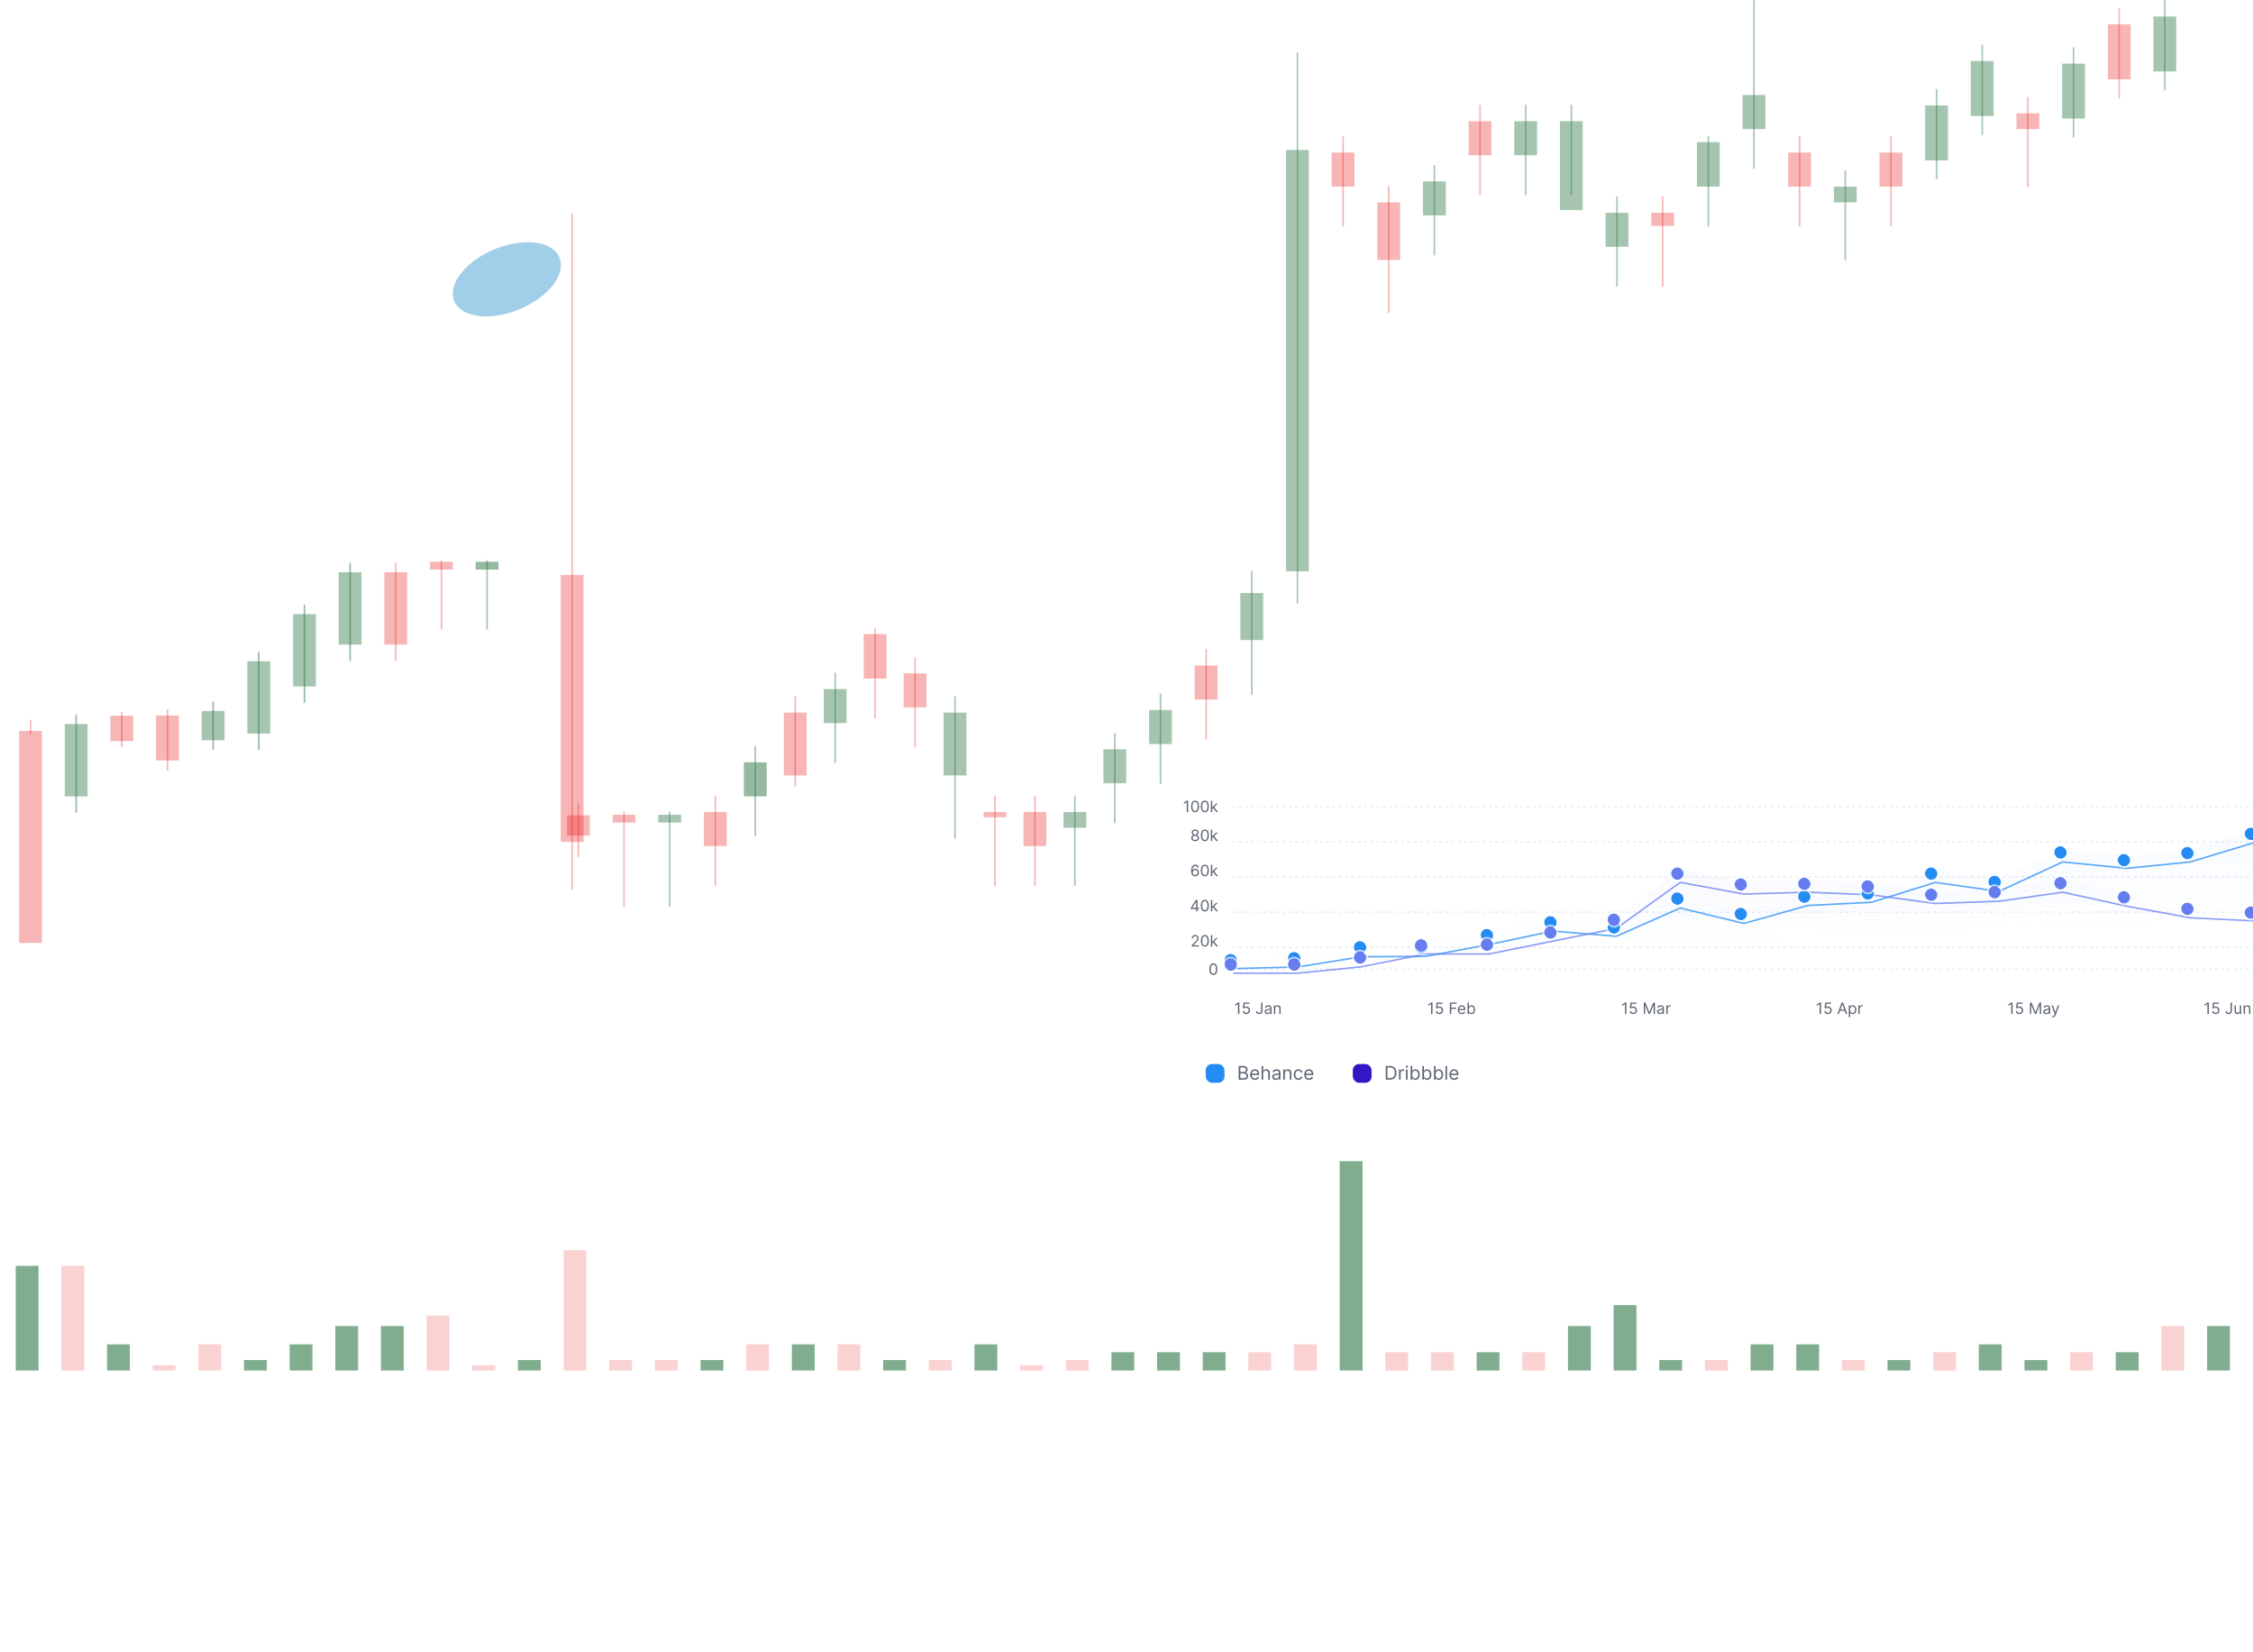 <svg width="1440" height="1056" viewBox="0 0 1440 1056" fill="none" xmlns="http://www.w3.org/2000/svg">
<path opacity="0.2" d="M144.706 152.53L204.165 173.984L244.117 150.599L296.29 171.195L316.972 164.33L240.122 134.831L201.109 158.216L158.102 143.627L144.706 152.53Z" fill="white" fill-opacity="0.5"/>
<path d="M289.412 187.635C289.412 199.756 304.923 205.442 323.959 200.4C342.995 195.358 358.506 181.521 358.506 169.399C358.506 157.278 342.995 151.593 323.959 156.635C304.923 161.676 289.412 175.514 289.412 187.635Z" fill="#007EC6" fill-opacity="0.37"/>
<rect x="41.395" y="462.745" width="14.59" height="46.221" fill="#2D7645" fill-opacity="0.42"/>
<path d="M48.69 457.118L48.69 519.002" stroke="#2C7545" stroke-opacity="0.5" stroke-linecap="round"/>
<rect x="70.575" y="457.422" width="14.59" height="16.24" fill="#EA1212" fill-opacity="0.31"/>
<path d="M77.869 455.445L77.869 477.188" stroke="#EA1212" stroke-opacity="0.31" stroke-linecap="round"/>
<rect x="99.754" y="457.271" width="14.59" height="28.732" fill="#EA1212" fill-opacity="0.31"/>
<path d="M107.049 453.773L107.049 492.241" stroke="#EA1212" stroke-opacity="0.31" stroke-linecap="round"/>
<rect x="128.934" y="454.382" width="14.59" height="18.738" fill="#2D7645" fill-opacity="0.42"/>
<path d="M136.229 448.755L136.229 478.861" stroke="#2C7545" stroke-opacity="0.5" stroke-linecap="round"/>
<rect x="158.113" y="422.604" width="14.59" height="46.221" fill="#2D7645" fill-opacity="0.42"/>
<path d="M165.408 416.977L165.408 478.861" stroke="#2C7545" stroke-opacity="0.5" stroke-linecap="round"/>
<rect x="187.293" y="392.498" width="14.59" height="46.221" fill="#2D7645" fill-opacity="0.42"/>
<path d="M194.588 386.871L194.588 448.755" stroke="#2C7545" stroke-opacity="0.5" stroke-linecap="round"/>
<rect x="216.473" y="365.738" width="14.59" height="46.221" fill="#2D7645" fill-opacity="0.42"/>
<path d="M223.768 360.11L223.768 421.994" stroke="#2C7545" stroke-opacity="0.5" stroke-linecap="round"/>
<rect x="245.652" y="365.738" width="14.59" height="46.221" fill="#EA1212" fill-opacity="0.31"/>
<path d="M252.947 360.11L252.947 421.994" stroke="#EA1212" stroke-opacity="0.31" stroke-linecap="round"/>
<rect x="358.381" y="367.505" width="14.59" height="170.551" fill="#EA1212" fill-opacity="0.31"/>
<rect x="360.205" y="798.974" width="14.59" height="76.937" fill="#EA1212" fill-opacity="0.19"/>
<rect x="389.385" y="869.221" width="14.59" height="6.69" fill="#EA1212" fill-opacity="0.19"/>
<rect x="418.564" y="869.221" width="14.59" height="6.69" fill="#EA1212" fill-opacity="0.19"/>
<rect x="447.744" y="869.221" width="14.59" height="6.69" fill="#2D7645" fill-opacity="0.6"/>
<rect x="476.924" y="859.186" width="14.59" height="16.725" fill="#EA1212" fill-opacity="0.19"/>
<rect x="506.103" y="859.186" width="14.59" height="16.725" fill="#2D7645" fill-opacity="0.6"/>
<rect x="535.283" y="859.186" width="14.59" height="16.725" fill="#EA1212" fill-opacity="0.19"/>
<rect x="564.463" y="869.221" width="14.59" height="6.69" fill="#2D7645" fill-opacity="0.6"/>
<rect x="593.642" y="869.221" width="14.59" height="6.69" fill="#EA1212" fill-opacity="0.19"/>
<rect x="622.822" y="859.186" width="14.59" height="16.725" fill="#2D7645" fill-opacity="0.6"/>
<rect x="652.002" y="872.566" width="14.59" height="3.345" fill="#EA1212" fill-opacity="0.19"/>
<rect x="681.181" y="869.221" width="14.59" height="6.69" fill="#EA1212" fill-opacity="0.19"/>
<rect x="710.361" y="864.203" width="14.59" height="11.708" fill="#2D7645" fill-opacity="0.6"/>
<rect x="739.541" y="864.203" width="14.59" height="11.708" fill="#2D7645" fill-opacity="0.6"/>
<rect x="768.72" y="864.203" width="14.59" height="11.708" fill="#2D7645" fill-opacity="0.6"/>
<rect x="797.9" y="864.203" width="14.59" height="11.708" fill="#EA1212" fill-opacity="0.19"/>
<rect x="827.08" y="859.186" width="14.59" height="16.725" fill="#EA1212" fill-opacity="0.19"/>
<rect x="856.259" y="742.107" width="14.59" height="133.804" fill="#2D7645" fill-opacity="0.6"/>
<rect x="885.439" y="864.203" width="14.59" height="11.708" fill="#EA1212" fill-opacity="0.19"/>
<rect x="914.619" y="864.203" width="14.59" height="11.708" fill="#EA1212" fill-opacity="0.19"/>
<rect x="943.798" y="864.203" width="14.59" height="11.708" fill="#2D7645" fill-opacity="0.6"/>
<rect x="972.978" y="864.203" width="14.59" height="11.708" fill="#EA1212" fill-opacity="0.19"/>
<rect x="1002.16" y="847.478" width="14.59" height="28.433" fill="#2D7645" fill-opacity="0.6"/>
<rect x="1031.34" y="834.097" width="14.59" height="41.814" fill="#2D7645" fill-opacity="0.6"/>
<rect x="1060.52" y="869.221" width="14.59" height="6.69" fill="#2D7645" fill-opacity="0.6"/>
<rect x="1089.7" y="869.221" width="14.59" height="6.69" fill="#EA1212" fill-opacity="0.19"/>
<rect x="1118.88" y="859.186" width="14.59" height="16.725" fill="#2D7645" fill-opacity="0.6"/>
<rect x="1148.06" y="859.186" width="14.59" height="16.725" fill="#2D7645" fill-opacity="0.6"/>
<rect x="1177.24" y="869.221" width="14.59" height="6.69" fill="#EA1212" fill-opacity="0.19"/>
<rect x="1206.42" y="869.221" width="14.59" height="6.69" fill="#2D7645" fill-opacity="0.6"/>
<rect x="1235.59" y="864.203" width="14.59" height="11.708" fill="#EA1212" fill-opacity="0.19"/>
<rect x="1264.77" y="859.186" width="14.59" height="16.725" fill="#2D7645" fill-opacity="0.6"/>
<rect x="1293.95" y="869.221" width="14.59" height="6.69" fill="#2D7645" fill-opacity="0.6"/>
<rect x="1323.13" y="864.203" width="14.59" height="11.708" fill="#EA1212" fill-opacity="0.19"/>
<rect x="1352.31" y="864.203" width="14.59" height="11.708" fill="#2D7645" fill-opacity="0.6"/>
<rect x="1381.49" y="847.478" width="14.59" height="28.433" fill="#EA1212" fill-opacity="0.19"/>
<rect x="1410.67" y="847.478" width="14.59" height="28.433" fill="#2D7645" fill-opacity="0.6"/>
<rect x="301.846" y="872.566" width="14.59" height="3.345" fill="#EA1212" fill-opacity="0.19"/>
<rect x="243.486" y="847.478" width="14.59" height="28.433" fill="#2D7645" fill-opacity="0.6"/>
<rect x="185.127" y="859.186" width="14.59" height="16.725" fill="#2D7645" fill-opacity="0.6"/>
<rect x="126.768" y="859.186" width="14.59" height="16.725" fill="#EA1212" fill-opacity="0.19"/>
<rect x="68.408" y="859.186" width="14.59" height="16.725" fill="#2D7645" fill-opacity="0.6"/>
<rect x="331.025" y="869.221" width="14.59" height="6.69" fill="#2D7645" fill-opacity="0.6"/>
<rect x="272.666" y="840.787" width="14.59" height="35.123" fill="#EA1212" fill-opacity="0.19"/>
<rect x="214.307" y="847.478" width="14.59" height="28.433" fill="#2D7645" fill-opacity="0.6"/>
<rect x="155.947" y="869.221" width="14.59" height="6.69" fill="#2D7645" fill-opacity="0.6"/>
<rect x="97.588" y="872.566" width="14.59" height="3.345" fill="#EA1212" fill-opacity="0.19"/>
<rect x="39.229" y="809.009" width="14.59" height="66.902" fill="#EA1212" fill-opacity="0.19"/>
<rect x="10.049" y="809.009" width="14.59" height="66.902" fill="#2D7645" fill-opacity="0.6"/>
<path d="M365.676 136.646L365.676 568.163" stroke="#EA1212" stroke-opacity="0.31" stroke-linecap="round"/>
<rect x="362.371" y="521.06" width="14.59" height="12.994" fill="#EA1212" fill-opacity="0.31"/>
<path d="M369.666 513.984L369.666 547.435" stroke="#EA1212" stroke-opacity="0.31" stroke-linecap="round"/>
<rect x="391.551" y="520.674" width="14.59" height="5.018" fill="#EA1212" fill-opacity="0.31"/>
<path d="M398.846 519.002L398.846 579.213" stroke="#EA1212" stroke-opacity="0.31" stroke-linecap="round"/>
<rect x="420.73" y="520.674" width="14.59" height="5.018" fill="#2D7645" fill-opacity="0.42"/>
<path d="M428.025 519.002L428.025 579.213" stroke="#2D7645" stroke-opacity="0.42" stroke-linecap="round"/>
<rect x="449.91" y="519.002" width="14.59" height="21.743" fill="#EA1212" fill-opacity="0.31"/>
<path d="M457.205 508.966L457.205 565.833" stroke="#EA1212" stroke-opacity="0.31" stroke-linecap="round"/>
<rect x="475.442" y="487.224" width="14.59" height="21.743" fill="#2C7545" fill-opacity="0.5"/>
<path d="M482.737 477.188L482.737 534.055" stroke="#2D7645" stroke-opacity="0.42" stroke-linecap="round"/>
<rect x="500.974" y="455.445" width="14.59" height="40.141" fill="#EA1212" fill-opacity="0.31"/>
<path d="M508.269 445.41L508.269 502.276" stroke="#EA1212" stroke-opacity="0.31" stroke-linecap="round"/>
<rect x="526.507" y="440.392" width="14.59" height="21.743" fill="#2D7645" fill-opacity="0.42"/>
<path d="M533.802 430.357L533.802 487.223" stroke="#2D7645" stroke-opacity="0.42" stroke-linecap="round"/>
<rect x="552.039" y="405.269" width="14.59" height="28.433" fill="#EA1212" fill-opacity="0.31"/>
<path d="M559.334 401.924L559.334 458.79" stroke="#EA1212" stroke-opacity="0.31" stroke-linecap="round"/>
<rect x="577.571" y="430.357" width="14.59" height="21.743" fill="#EA1212" fill-opacity="0.31"/>
<path d="M584.866 420.322L584.866 477.188" stroke="#EA1212" stroke-opacity="0.31" stroke-linecap="round"/>
<rect x="603.103" y="455.445" width="14.59" height="40.141" fill="#2D7645" fill-opacity="0.42"/>
<path d="M610.398 445.41L610.398 535.727" stroke="#2D7645" stroke-opacity="0.42" stroke-linecap="round"/>
<rect x="628.636" y="519.002" width="14.59" height="3.345" fill="#EA1212" fill-opacity="0.31"/>
<path d="M635.93 508.966L635.93 565.833" stroke="#EA1212" stroke-opacity="0.31" stroke-linecap="round"/>
<rect x="654.168" y="519.002" width="14.59" height="21.743" fill="#EA1212" fill-opacity="0.31"/>
<path d="M661.463 508.966L661.463 565.833" stroke="#EA1212" stroke-opacity="0.31" stroke-linecap="round"/>
<rect x="679.7" y="519.002" width="14.59" height="10.035" fill="#2D7645" fill-opacity="0.42"/>
<path d="M686.995 508.966L686.995 565.833" stroke="#2D7645" stroke-opacity="0.42" stroke-linecap="round"/>
<rect x="705.232" y="478.861" width="14.59" height="21.743" fill="#2D7645" fill-opacity="0.42"/>
<path d="M712.527 468.825L712.527 525.692" stroke="#2D7645" stroke-opacity="0.42" stroke-linecap="round"/>
<rect x="734.412" y="453.773" width="14.59" height="21.743" fill="#2D7645" fill-opacity="0.42"/>
<path d="M741.707 443.737L741.707 500.604" stroke="#2D7645" stroke-opacity="0.42" stroke-linecap="round"/>
<rect x="763.592" y="425.339" width="14.59" height="21.743" fill="#EA1212" fill-opacity="0.31"/>
<path d="M770.886 415.304L770.886 472.171" stroke="#EA1212" stroke-opacity="0.31" stroke-linecap="round"/>
<rect x="792.771" y="379" width="14.59" height="30.057" fill="#2D7645" fill-opacity="0.42"/>
<path d="M800.066 365.128L800.066 443.737" stroke="#2D7645" stroke-opacity="0.42" stroke-linecap="round"/>
<rect x="821.951" y="95.848" width="14.59" height="269.28" fill="#2D7645" fill-opacity="0.42"/>
<path d="M829.246 33.964L829.246 385.198" stroke="#2D7645" stroke-opacity="0.42" stroke-linecap="round"/>
<rect x="851.13" y="97.521" width="14.59" height="21.743" fill="#EA1212" fill-opacity="0.31"/>
<path d="M858.425 87.485L858.425 144.352" stroke="#EA1212" stroke-opacity="0.31" stroke-linecap="round"/>
<rect x="880.31" y="129.299" width="14.59" height="36.796" fill="#EA1212" fill-opacity="0.31"/>
<path d="M887.605 119.264L887.605 199.546" stroke="#EA1212" stroke-opacity="0.31" stroke-linecap="round"/>
<rect x="909.49" y="115.918" width="14.59" height="21.743" fill="#2D7645" fill-opacity="0.42"/>
<path d="M916.785 105.883L916.785 162.75" stroke="#2D7645" stroke-opacity="0.42" stroke-linecap="round"/>
<rect x="938.669" y="77.45" width="14.59" height="21.743" fill="#EA1212" fill-opacity="0.31"/>
<path d="M945.964 67.415L945.964 124.281" stroke="#EA1212" stroke-opacity="0.31" stroke-linecap="round"/>
<rect x="967.849" y="77.45" width="14.59" height="21.743" fill="#2D7645" fill-opacity="0.42"/>
<path d="M975.144 67.415L975.144 124.281" stroke="#2D7645" stroke-opacity="0.42" stroke-linecap="round"/>
<rect x="997.029" y="77.45" width="14.59" height="56.867" fill="#2D7645" fill-opacity="0.42"/>
<path d="M1004.32 67.415L1004.32 124.281" stroke="#2D7645" stroke-opacity="0.42" stroke-linecap="round"/>
<rect x="1026.21" y="135.989" width="14.59" height="21.743" fill="#2D7645" fill-opacity="0.42"/>
<path d="M1033.5 125.954L1033.5 182.82" stroke="#2D7645" stroke-opacity="0.42" stroke-linecap="round"/>
<rect x="1055.39" y="135.989" width="14.59" height="8.363" fill="#EA1212" fill-opacity="0.31"/>
<path d="M1062.68 125.954L1062.68 182.82" stroke="#EA1212" stroke-opacity="0.31" stroke-linecap="round"/>
<rect x="1084.57" y="90.83" width="14.59" height="28.433" fill="#2D7645" fill-opacity="0.42"/>
<path d="M1091.86 87.485L1091.86 144.352" stroke="#2D7645" stroke-opacity="0.42" stroke-linecap="round"/>
<rect x="1113.75" y="60.725" width="14.59" height="21.743" fill="#2D7645" fill-opacity="0.42"/>
<path d="M1121.04 0.513L1121.04 107.556" stroke="#2D7645" stroke-opacity="0.42" stroke-linecap="round"/>
<rect x="1142.93" y="97.521" width="14.59" height="21.743" fill="#EA1212" fill-opacity="0.31"/>
<path d="M1150.22 87.485L1150.22 144.352" stroke="#EA1212" stroke-opacity="0.31" stroke-linecap="round"/>
<rect x="1172.11" y="119.264" width="14.59" height="10.035" fill="#2D7645" fill-opacity="0.42"/>
<path d="M1179.4 109.228L1179.4 166.095" stroke="#2D7645" stroke-opacity="0.42" stroke-linecap="round"/>
<rect x="1201.29" y="97.521" width="14.59" height="21.743" fill="#EA1212" fill-opacity="0.31"/>
<path d="M1208.58 87.485L1208.58 144.352" stroke="#EA1212" stroke-opacity="0.31" stroke-linecap="round"/>
<rect x="1230.47" y="67.415" width="14.59" height="35.123" fill="#2D7645" fill-opacity="0.42"/>
<path d="M1237.76 57.38L1237.76 114.246" stroke="#2D7645" stroke-opacity="0.42" stroke-linecap="round"/>
<rect x="1259.65" y="38.981" width="14.59" height="35.123" fill="#2D7645" fill-opacity="0.42"/>
<path d="M1266.94 28.946L1266.94 85.813" stroke="#2D7645" stroke-opacity="0.42" stroke-linecap="round"/>
<rect x="1288.83" y="72.432" width="14.59" height="10.035" fill="#EA1212" fill-opacity="0.31"/>
<path d="M1296.12 62.397L1296.12 119.263" stroke="#EA1212" stroke-opacity="0.31" stroke-linecap="round"/>
<rect x="1318.01" y="40.654" width="14.59" height="35.123" fill="#2D7645" fill-opacity="0.42"/>
<path d="M1325.3 30.619L1325.3 87.485" stroke="#2D7645" stroke-opacity="0.42" stroke-linecap="round"/>
<rect x="1347.18" y="15.566" width="14.59" height="35.123" fill="#EA1212" fill-opacity="0.31"/>
<path d="M1354.48 5.53L1354.48 62.397" stroke="#EA1212" stroke-opacity="0.31" stroke-linecap="round"/>
<rect x="1376.36" y="10.548" width="14.59" height="35.123" fill="#2D7645" fill-opacity="0.42"/>
<path d="M1383.66 0.513L1383.66 57.379" stroke="#2D7645" stroke-opacity="0.42" stroke-linecap="round"/>
<rect x="274.832" y="359.046" width="14.59" height="4.997" fill="#EA1212" fill-opacity="0.31"/>
<path d="M282.127 358.437L282.127 401.924" stroke="#EA1212" stroke-opacity="0.31" stroke-linecap="round"/>
<rect x="304.012" y="359.046" width="14.59" height="4.997" fill="#2C7545" fill-opacity="0.5"/>
<path d="M311.307 358.437L311.307 401.924" stroke="#2D7645" stroke-opacity="0.42" stroke-linecap="round"/>
<rect x="12.215" y="467.153" width="14.59" height="135.476" fill="#EA1212" fill-opacity="0.31"/>
<path d="M19.51 460.463V468.825" stroke="#EA1212" stroke-opacity="0.31" stroke-linecap="round"/>
<path d="M759.364 511.749V519.021H758.483V512.672H758.441L756.665 513.851V512.956L758.483 511.749H759.364ZM763.828 519.121C763.293 519.121 762.837 518.975 762.461 518.684C762.084 518.39 761.796 517.965 761.598 517.409C761.399 516.85 761.299 516.176 761.299 515.385C761.299 514.599 761.399 513.928 761.598 513.372C761.799 512.813 762.088 512.387 762.464 512.093C762.843 511.797 763.297 511.649 763.828 511.649C764.358 511.649 764.811 511.797 765.188 512.093C765.567 512.387 765.855 512.813 766.054 513.372C766.255 513.928 766.356 514.599 766.356 515.385C766.356 516.176 766.257 516.85 766.058 517.409C765.859 517.965 765.571 518.39 765.195 518.684C764.818 518.975 764.363 519.121 763.828 519.121ZM763.828 518.34C764.358 518.34 764.77 518.084 765.063 517.572C765.357 517.061 765.504 516.332 765.504 515.385C765.504 514.755 765.436 514.219 765.301 513.776C765.169 513.334 764.977 512.996 764.726 512.764C764.478 512.532 764.178 512.416 763.828 512.416C763.302 512.416 762.891 512.675 762.595 513.194C762.3 513.71 762.152 514.44 762.152 515.385C762.152 516.015 762.218 516.55 762.35 516.99C762.483 517.43 762.674 517.765 762.922 517.995C763.173 518.225 763.475 518.34 763.828 518.34ZM770.078 519.121C769.543 519.121 769.087 518.975 768.711 518.684C768.334 518.39 768.046 517.965 767.848 517.409C767.649 516.85 767.549 516.176 767.549 515.385C767.549 514.599 767.649 513.928 767.848 513.372C768.049 512.813 768.338 512.387 768.714 512.093C769.093 511.797 769.547 511.649 770.078 511.649C770.608 511.649 771.061 511.797 771.438 512.093C771.817 512.387 772.105 512.813 772.304 513.372C772.505 513.928 772.606 514.599 772.606 515.385C772.606 516.176 772.507 516.85 772.308 517.409C772.109 517.965 771.821 518.39 771.445 518.684C771.068 518.975 770.613 519.121 770.078 519.121ZM770.078 518.34C770.608 518.34 771.02 518.084 771.313 517.572C771.607 517.061 771.754 516.332 771.754 515.385C771.754 514.755 771.686 514.219 771.551 513.776C771.419 513.334 771.227 512.996 770.976 512.764C770.728 512.532 770.428 512.416 770.078 512.416C769.552 512.416 769.141 512.675 768.845 513.194C768.55 513.71 768.402 514.44 768.402 515.385C768.402 516.015 768.468 516.55 768.6 516.99C768.733 517.43 768.924 517.765 769.172 517.995C769.423 518.225 769.725 518.34 770.078 518.34ZM774.751 517.033L774.737 515.996H774.907L777.294 513.567H778.331L775.788 516.138H775.717L774.751 517.033ZM773.97 519.021V511.749H774.808V519.021H773.97ZM777.436 519.021L775.305 516.322L775.902 515.74L778.501 519.021H777.436Z" fill="#5C6370"/>
<line x1="788.142" y1="515.521" x2="1440.14" y2="515.521" stroke="#DEE3ED" stroke-opacity="0.7" stroke-linecap="round" stroke-dasharray="1 3"/>
<path d="M763.873 537.594C763.385 537.594 762.954 537.508 762.58 537.335C762.209 537.16 761.919 536.92 761.71 536.614C761.502 536.307 761.399 535.956 761.401 535.563C761.399 535.255 761.459 534.971 761.582 534.711C761.706 534.448 761.874 534.229 762.087 534.054C762.302 533.876 762.542 533.764 762.808 533.717V533.674C762.46 533.584 762.183 533.389 761.977 533.088C761.771 532.785 761.669 532.441 761.671 532.055C761.669 531.685 761.762 531.355 761.952 531.064C762.141 530.773 762.402 530.543 762.733 530.375C763.067 530.207 763.447 530.123 763.873 530.123C764.294 530.123 764.671 530.207 765.002 530.375C765.334 530.543 765.594 530.773 765.783 531.064C765.975 531.355 766.072 531.685 766.075 532.055C766.072 532.441 765.967 532.785 765.759 533.088C765.553 533.389 765.279 533.584 764.938 533.674V533.717C765.201 533.764 765.438 533.876 765.649 534.054C765.859 534.229 766.027 534.448 766.153 534.711C766.278 534.971 766.342 535.255 766.345 535.563C766.342 535.956 766.236 536.307 766.025 536.614C765.817 536.92 765.527 537.16 765.155 537.335C764.786 537.508 764.358 537.594 763.873 537.594ZM763.873 536.813C764.202 536.813 764.486 536.76 764.725 536.653C764.964 536.547 765.149 536.397 765.279 536.202C765.409 536.008 765.476 535.781 765.478 535.521C765.476 535.246 765.405 535.003 765.265 534.793C765.125 534.582 764.935 534.416 764.693 534.295C764.454 534.175 764.181 534.114 763.873 534.114C763.563 534.114 763.286 534.175 763.042 534.295C762.801 534.416 762.61 534.582 762.47 534.793C762.333 535.003 762.265 535.246 762.268 535.521C762.265 535.781 762.328 536.008 762.456 536.202C762.586 536.397 762.772 536.547 763.014 536.653C763.255 536.76 763.542 536.813 763.873 536.813ZM763.873 533.361C764.133 533.361 764.364 533.309 764.565 533.205C764.769 533.101 764.929 532.955 765.045 532.768C765.161 532.581 765.22 532.362 765.222 532.111C765.22 531.865 765.162 531.651 765.048 531.469C764.935 531.284 764.777 531.142 764.576 531.043C764.375 530.941 764.14 530.89 763.873 530.89C763.601 530.89 763.363 530.941 763.159 531.043C762.956 531.142 762.798 531.284 762.687 531.469C762.576 531.651 762.521 531.865 762.524 532.111C762.521 532.362 762.577 532.581 762.69 532.768C762.806 532.955 762.966 533.101 763.17 533.205C763.373 533.309 763.608 533.361 763.873 533.361ZM770.078 537.594C769.543 537.594 769.087 537.449 768.711 537.158C768.334 536.864 768.046 536.439 767.848 535.883C767.649 535.324 767.549 534.649 767.549 533.859C767.549 533.073 767.649 532.401 767.848 531.845C768.049 531.286 768.338 530.86 768.714 530.567C769.093 530.271 769.547 530.123 770.078 530.123C770.608 530.123 771.061 530.271 771.438 530.567C771.817 530.86 772.105 531.286 772.304 531.845C772.505 532.401 772.606 533.073 772.606 533.859C772.606 534.649 772.507 535.324 772.308 535.883C772.109 536.439 771.821 536.864 771.445 537.158C771.068 537.449 770.613 537.594 770.078 537.594ZM770.078 536.813C770.608 536.813 771.02 536.557 771.313 536.046C771.607 535.535 771.754 534.806 771.754 533.859C771.754 533.229 771.686 532.693 771.551 532.25C771.419 531.807 771.227 531.47 770.976 531.238C770.728 531.006 770.428 530.89 770.078 530.89C769.552 530.89 769.141 531.149 768.845 531.668C768.55 532.184 768.402 532.914 768.402 533.859C768.402 534.488 768.468 535.023 768.6 535.464C768.733 535.904 768.924 536.239 769.172 536.469C769.423 536.698 769.725 536.813 770.078 536.813ZM774.751 535.506L774.737 534.469H774.907L777.294 532.04H778.331L775.788 534.611H775.717L774.751 535.506ZM773.97 537.495V530.222H774.808V537.495H773.97ZM777.436 537.495L775.305 534.796L775.902 534.214L778.501 537.495H777.436Z" fill="#5C6370"/>
<line x1="788.142" y1="537.995" x2="1440.14" y2="537.995" stroke="#DEE3ED" stroke-opacity="0.7" stroke-linecap="round" stroke-dasharray="1 3"/>
<path d="M763.88 560.068C763.582 560.063 763.283 560.007 762.985 559.898C762.687 559.789 762.415 559.605 762.168 559.347C761.922 559.087 761.725 558.735 761.575 558.293C761.426 557.848 761.352 557.289 761.352 556.616C761.352 555.973 761.412 555.402 761.533 554.905C761.654 554.405 761.829 553.985 762.058 553.644C762.288 553.301 762.565 553.04 762.889 552.863C763.216 552.685 763.584 552.597 763.994 552.597C764.401 552.597 764.763 552.678 765.08 552.842C765.4 553.003 765.66 553.228 765.862 553.516C766.063 553.805 766.193 554.138 766.252 554.514H765.386C765.305 554.187 765.149 553.916 764.917 553.701C764.685 553.486 764.377 553.378 763.994 553.378C763.43 553.378 762.986 553.623 762.662 554.113C762.34 554.603 762.178 555.291 762.176 556.176H762.232C762.365 555.975 762.522 555.803 762.705 555.661C762.889 555.517 763.093 555.406 763.315 555.327C763.538 555.249 763.774 555.21 764.022 555.21C764.439 555.21 764.82 555.314 765.166 555.523C765.511 555.729 765.788 556.014 765.997 556.379C766.205 556.741 766.309 557.156 766.309 557.625C766.309 558.075 766.208 558.487 766.007 558.861C765.806 559.232 765.523 559.528 765.158 559.749C764.796 559.966 764.37 560.073 763.88 560.068ZM763.88 559.287C764.178 559.287 764.446 559.212 764.683 559.063C764.922 558.914 765.11 558.714 765.247 558.463C765.387 558.212 765.457 557.933 765.457 557.625C765.457 557.324 765.389 557.051 765.254 556.805C765.122 556.556 764.938 556.358 764.704 556.212C764.472 556.065 764.207 555.991 763.908 555.991C763.684 555.991 763.474 556.036 763.28 556.126C763.086 556.214 762.915 556.335 762.769 556.489C762.624 556.643 762.511 556.819 762.428 557.018C762.345 557.214 762.303 557.421 762.303 557.639C762.303 557.928 762.371 558.198 762.506 558.449C762.643 558.7 762.83 558.902 763.067 559.056C763.306 559.21 763.577 559.287 763.88 559.287ZM770.078 560.068C769.543 560.068 769.087 559.923 768.711 559.631C768.334 559.338 768.046 558.913 767.848 558.357C767.649 557.798 767.549 557.123 767.549 556.332C767.549 555.546 767.649 554.875 767.848 554.319C768.049 553.76 768.338 553.334 768.714 553.04C769.093 552.745 769.547 552.597 770.078 552.597C770.608 552.597 771.061 552.745 771.438 553.04C771.817 553.334 772.105 553.76 772.304 554.319C772.505 554.875 772.606 555.546 772.606 556.332C772.606 557.123 772.507 557.798 772.308 558.357C772.109 558.913 771.821 559.338 771.445 559.631C771.068 559.923 770.613 560.068 770.078 560.068ZM770.078 559.287C770.608 559.287 771.02 559.031 771.313 558.52C771.607 558.009 771.754 557.279 771.754 556.332C771.754 555.703 771.686 555.166 771.551 554.724C771.419 554.281 771.227 553.944 770.976 553.712C770.728 553.48 770.428 553.364 770.078 553.364C769.552 553.364 769.141 553.623 768.845 554.141C768.55 554.657 768.402 555.388 768.402 556.332C768.402 556.962 768.468 557.497 768.6 557.938C768.733 558.378 768.924 558.713 769.172 558.942C769.423 559.172 769.725 559.287 770.078 559.287ZM774.751 557.98L774.737 556.943H774.907L777.294 554.514H778.331L775.788 557.085H775.717L774.751 557.98ZM773.97 559.969V552.696H774.808V559.969H773.97ZM777.436 559.969L775.305 557.27L775.902 556.688L778.501 559.969H777.436Z" fill="#5C6370"/>
<line x1="788.142" y1="560.469" x2="1440.14" y2="560.469" stroke="#DEE3ED" stroke-opacity="0.7" stroke-linecap="round" stroke-dasharray="1 3"/>
<path d="M761.119 580.951V580.226L764.315 575.17H764.841V576.292H764.486L762.071 580.113V580.17H766.375V580.951H761.119ZM764.542 582.442V580.731V580.393V575.17H765.38V582.442H764.542ZM770.078 582.542C769.543 582.542 769.087 582.396 768.711 582.105C768.334 581.811 768.046 581.387 767.848 580.83C767.649 580.271 767.549 579.597 767.549 578.806C767.549 578.02 767.649 577.349 767.848 576.793C768.049 576.234 768.338 575.808 768.714 575.514C769.093 575.218 769.547 575.07 770.078 575.07C770.608 575.07 771.061 575.218 771.438 575.514C771.817 575.808 772.105 576.234 772.304 576.793C772.505 577.349 772.606 578.02 772.606 578.806C772.606 579.597 772.507 580.271 772.308 580.83C772.109 581.387 771.821 581.811 771.445 582.105C771.068 582.396 770.613 582.542 770.078 582.542ZM770.078 581.761C770.608 581.761 771.02 581.505 771.313 580.994C771.607 580.482 771.754 579.753 771.754 578.806C771.754 578.176 771.686 577.64 771.551 577.197C771.419 576.755 771.227 576.417 770.976 576.185C770.728 575.953 770.428 575.837 770.078 575.837C769.552 575.837 769.141 576.097 768.845 576.615C768.55 577.131 768.402 577.861 768.402 578.806C768.402 579.436 768.468 579.971 768.6 580.411C768.733 580.851 768.924 581.186 769.172 581.416C769.423 581.646 769.725 581.761 770.078 581.761ZM774.751 580.454L774.737 579.417H774.907L777.294 576.988H778.331L775.788 579.559H775.717L774.751 580.454ZM773.97 582.442V575.17H774.808V582.442H773.97ZM777.436 582.442L775.305 579.744L775.902 579.161L778.501 582.442H777.436Z" fill="#5C6370"/>
<line x1="788.142" y1="582.942" x2="1440.14" y2="582.942" stroke="#DEE3ED" stroke-opacity="0.7" stroke-linecap="round" stroke-dasharray="1 3"/>
<path d="M761.651 604.916V604.277L764.051 601.649C764.333 601.341 764.565 601.074 764.747 600.847C764.93 600.617 765.065 600.401 765.152 600.2C765.242 599.997 765.287 599.784 765.287 599.561C765.287 599.305 765.226 599.084 765.103 598.897C764.982 598.71 764.816 598.566 764.605 598.464C764.395 598.362 764.158 598.311 763.895 598.311C763.616 598.311 763.372 598.369 763.164 598.485C762.958 598.599 762.798 598.758 762.684 598.964C762.573 599.17 762.517 599.412 762.517 599.689H761.679C761.679 599.263 761.778 598.889 761.974 598.567C762.171 598.245 762.438 597.994 762.777 597.814C763.117 597.634 763.5 597.544 763.924 597.544C764.35 597.544 764.727 597.634 765.056 597.814C765.385 597.994 765.644 598.236 765.831 598.542C766.018 598.847 766.111 599.187 766.111 599.561C766.111 599.829 766.063 600.09 765.965 600.346C765.871 600.599 765.705 600.882 765.468 601.195C765.234 601.505 764.908 601.883 764.492 602.331L762.858 604.078V604.135H766.239V604.916H761.651ZM770.078 605.016C769.543 605.016 769.087 604.87 768.711 604.579C768.334 604.285 768.046 603.86 767.848 603.304C767.649 602.745 767.549 602.07 767.549 601.28C767.549 600.494 767.649 599.823 767.848 599.266C768.049 598.708 768.338 598.281 768.714 597.988C769.093 597.692 769.547 597.544 770.078 597.544C770.608 597.544 771.061 597.692 771.438 597.988C771.817 598.281 772.105 598.708 772.304 599.266C772.505 599.823 772.606 600.494 772.606 601.28C772.606 602.07 772.507 602.745 772.308 603.304C772.109 603.86 771.821 604.285 771.445 604.579C771.068 604.87 770.613 605.016 770.078 605.016ZM770.078 604.234C770.608 604.234 771.02 603.979 771.313 603.467C771.607 602.956 771.754 602.227 771.754 601.28C771.754 600.65 771.686 600.114 771.551 599.671C771.419 599.228 771.227 598.891 770.976 598.659C770.728 598.427 770.428 598.311 770.078 598.311C769.552 598.311 769.141 598.57 768.845 599.089C768.55 599.605 768.402 600.335 768.402 601.28C768.402 601.91 768.468 602.445 768.6 602.885C768.733 603.325 768.924 603.66 769.172 603.89C769.423 604.119 769.725 604.234 770.078 604.234ZM774.751 602.928L774.737 601.891H774.907L777.294 599.462H778.331L775.788 602.033H775.717L774.751 602.928ZM773.97 604.916V597.643H774.808V604.916H773.97ZM777.436 604.916L775.305 602.217L775.902 601.635L778.501 604.916H777.436Z" fill="#5C6370"/>
<line x1="788.142" y1="605.416" x2="1440.14" y2="605.416" stroke="#DEE3ED" stroke-opacity="0.7" stroke-linecap="round" stroke-dasharray="1 3"/>
<path d="M775.517 623.121C774.982 623.121 774.526 622.975 774.15 622.684C773.774 622.39 773.486 621.965 773.287 621.409C773.088 620.85 772.989 620.176 772.989 619.385C772.989 618.599 773.088 617.928 773.287 617.372C773.488 616.813 773.777 616.387 774.154 616.093C774.532 615.797 774.987 615.649 775.517 615.649C776.047 615.649 776.501 615.797 776.877 616.093C777.256 616.387 777.545 616.813 777.744 617.372C777.945 617.928 778.046 618.599 778.046 619.385C778.046 620.176 777.946 620.85 777.747 621.409C777.548 621.965 777.261 622.39 776.884 622.684C776.508 622.975 776.052 623.121 775.517 623.121ZM775.517 622.34C776.047 622.34 776.459 622.084 776.753 621.572C777.047 621.061 777.193 620.332 777.193 619.385C777.193 618.755 777.126 618.219 776.991 617.776C776.858 617.334 776.667 616.996 776.416 616.764C776.167 616.532 775.868 616.416 775.517 616.416C774.992 616.416 774.581 616.675 774.285 617.194C773.989 617.71 773.841 618.44 773.841 619.385C773.841 620.015 773.907 620.55 774.04 620.99C774.172 621.43 774.363 621.765 774.612 621.995C774.863 622.225 775.164 622.34 775.517 622.34Z" fill="#5C6370"/>
<line x1="788.142" y1="619.521" x2="1440.14" y2="619.521" stroke="#DEE3ED" stroke-opacity="0.7" stroke-linecap="round" stroke-dasharray="1 3"/>
<path d="M792.148 640.749V648.021H791.267V641.672H791.225L789.449 642.851V641.956L791.267 640.749H792.148ZM796.512 648.121C796.096 648.121 795.721 648.038 795.387 647.872C795.053 647.706 794.785 647.479 794.584 647.19C794.383 646.902 794.273 646.572 794.254 646.203H795.106C795.139 646.532 795.288 646.805 795.554 647.02C795.821 647.233 796.141 647.34 796.512 647.34C796.811 647.34 797.076 647.27 797.308 647.13C797.542 646.99 797.726 646.799 797.858 646.555C797.993 646.309 798.061 646.03 798.061 645.72C798.061 645.403 797.991 645.12 797.851 644.872C797.714 644.621 797.525 644.423 797.283 644.278C797.042 644.134 796.766 644.061 796.456 644.058C796.233 644.056 796.005 644.09 795.77 644.161C795.536 644.23 795.343 644.319 795.191 644.428L794.368 644.328L794.808 640.749H798.586V641.53H795.547L795.291 643.675H795.333C795.483 643.556 795.67 643.458 795.895 643.38C796.119 643.302 796.354 643.263 796.598 643.263C797.043 643.263 797.439 643.369 797.787 643.582C798.138 643.793 798.412 644.082 798.611 644.449C798.812 644.816 798.913 645.235 798.913 645.706C798.913 646.17 798.809 646.584 798.601 646.949C798.395 647.311 798.11 647.598 797.748 647.808C797.386 648.017 796.974 648.121 796.512 648.121ZM806.048 640.749H806.929V645.947C806.929 646.412 806.844 646.806 806.673 647.13C806.503 647.454 806.262 647.701 805.952 647.869C805.642 648.037 805.276 648.121 804.855 648.121C804.457 648.121 804.103 648.049 803.793 647.904C803.483 647.757 803.239 647.549 803.062 647.279C802.884 647.009 802.795 646.689 802.795 646.317H803.662C803.662 646.523 803.713 646.703 803.814 646.857C803.919 647.008 804.061 647.126 804.241 647.212C804.421 647.297 804.625 647.34 804.855 647.34C805.108 647.34 805.324 647.286 805.501 647.18C805.679 647.073 805.814 646.917 805.906 646.711C806.001 646.503 806.048 646.248 806.048 645.947V640.749ZM810.185 648.149C809.84 648.149 809.526 648.084 809.244 647.954C808.962 647.821 808.739 647.631 808.573 647.382C808.407 647.131 808.324 646.828 808.324 646.473C808.324 646.161 808.386 645.907 808.509 645.713C808.632 645.517 808.797 645.363 809.003 645.251C809.209 645.14 809.436 645.057 809.684 645.003C809.935 644.946 810.188 644.901 810.441 644.868C810.772 644.825 811.041 644.793 811.247 644.772C811.455 644.748 811.607 644.709 811.702 644.655C811.799 644.6 811.847 644.506 811.847 644.371V644.342C811.847 643.992 811.751 643.72 811.559 643.526C811.37 643.331 811.082 643.234 810.697 643.234C810.296 643.234 809.983 643.322 809.756 643.497C809.528 643.672 809.368 643.859 809.276 644.058L808.481 643.774C808.623 643.443 808.812 643.185 809.049 643C809.288 642.813 809.548 642.683 809.83 642.609C810.114 642.534 810.394 642.496 810.668 642.496C810.843 642.496 811.045 642.517 811.272 642.56C811.501 642.6 811.723 642.684 811.936 642.812C812.151 642.94 812.33 643.133 812.472 643.391C812.614 643.649 812.685 643.994 812.685 644.428V648.021H811.847V647.283H811.805C811.748 647.401 811.653 647.528 811.52 647.663C811.388 647.798 811.211 647.912 810.991 648.007C810.771 648.102 810.502 648.149 810.185 648.149ZM810.313 647.396C810.644 647.396 810.924 647.331 811.151 647.201C811.381 647.071 811.554 646.903 811.67 646.697C811.788 646.491 811.847 646.274 811.847 646.047V645.28C811.812 645.322 811.734 645.362 811.613 645.397C811.494 645.43 811.357 645.46 811.201 645.486C811.047 645.51 810.897 645.531 810.75 645.55C810.605 645.566 810.488 645.581 810.398 645.592C810.18 645.621 809.977 645.667 809.787 645.731C809.6 645.792 809.449 645.886 809.333 646.011C809.219 646.135 809.162 646.303 809.162 646.516C809.162 646.807 809.27 647.027 809.486 647.176C809.703 647.323 809.979 647.396 810.313 647.396ZM815.053 644.74V648.021H814.215V642.567H815.025V643.419H815.096C815.223 643.142 815.418 642.92 815.678 642.751C815.938 642.581 816.275 642.496 816.686 642.496C817.056 642.496 817.379 642.572 817.656 642.723C817.933 642.872 818.148 643.099 818.302 643.405C818.456 643.708 818.533 644.091 818.533 644.555V648.021H817.695V644.612C817.695 644.184 817.584 643.85 817.361 643.611C817.139 643.369 816.833 643.249 816.445 643.249C816.177 643.249 815.938 643.307 815.728 643.423C815.519 643.539 815.355 643.708 815.234 643.93C815.113 644.153 815.053 644.423 815.053 644.74Z" fill="#5C6370"/>
<path d="M915.57 640.749V648.021H914.689V641.672H914.646L912.871 642.851V641.956L914.689 640.749H915.57ZM919.934 648.121C919.517 648.121 919.142 648.038 918.808 647.872C918.474 647.706 918.207 647.479 918.006 647.19C917.804 646.902 917.694 646.572 917.675 646.203H918.528C918.561 646.532 918.71 646.805 918.975 647.02C919.243 647.233 919.562 647.34 919.934 647.34C920.232 647.34 920.497 647.27 920.729 647.13C920.964 646.99 921.147 646.799 921.28 646.555C921.415 646.309 921.482 646.03 921.482 645.72C921.482 645.403 921.412 645.12 921.273 644.872C921.135 644.621 920.946 644.423 920.705 644.278C920.463 644.134 920.187 644.061 919.877 644.058C919.655 644.056 919.426 644.09 919.192 644.161C918.957 644.23 918.764 644.319 918.613 644.428L917.789 644.328L918.229 640.749H922.008V641.53H918.968L918.712 643.675H918.755C918.904 643.556 919.091 643.458 919.316 643.38C919.541 643.302 919.775 643.263 920.019 643.263C920.464 643.263 920.861 643.369 921.209 643.582C921.559 643.793 921.834 644.082 922.033 644.449C922.234 644.816 922.335 645.235 922.335 645.706C922.335 646.17 922.23 646.584 922.022 646.949C921.816 647.311 921.532 647.598 921.17 647.808C920.808 648.017 920.396 648.121 919.934 648.121ZM926.686 648.021V640.749H931.046V641.53H927.566V643.987H930.72V644.769H927.566V648.021H926.686ZM934.328 648.135C933.802 648.135 933.349 648.019 932.968 647.787C932.589 647.553 932.296 647.226 932.09 646.807C931.887 646.385 931.785 645.895 931.785 645.337C931.785 644.778 931.887 644.286 932.09 643.859C932.296 643.431 932.583 643.097 932.95 642.858C933.319 642.617 933.75 642.496 934.242 642.496C934.526 642.496 934.807 642.543 935.084 642.638C935.361 642.733 935.613 642.886 935.84 643.099C936.068 643.31 936.249 643.59 936.384 643.938C936.519 644.286 936.586 644.714 936.586 645.223V645.578H932.382V644.854H935.734C935.734 644.546 935.672 644.271 935.549 644.03C935.428 643.788 935.256 643.598 935.031 643.458C934.808 643.318 934.545 643.249 934.242 643.249C933.909 643.249 933.62 643.331 933.376 643.497C933.134 643.661 932.949 643.874 932.818 644.136C932.688 644.399 932.623 644.681 932.623 644.982V645.465C932.623 645.876 932.694 646.226 932.836 646.512C932.981 646.796 933.181 647.013 933.436 647.162C933.692 647.309 933.989 647.382 934.328 647.382C934.548 647.382 934.747 647.351 934.924 647.29C935.104 647.226 935.259 647.131 935.389 647.006C935.52 646.878 935.62 646.719 935.691 646.53L936.501 646.757C936.416 647.032 936.272 647.273 936.071 647.482C935.87 647.688 935.621 647.849 935.325 647.965C935.03 648.078 934.697 648.135 934.328 648.135ZM937.975 648.021V640.749H938.813V643.433H938.884C938.945 643.339 939.03 643.218 939.139 643.071C939.251 642.922 939.409 642.789 939.615 642.673C939.824 642.555 940.105 642.496 940.46 642.496C940.92 642.496 941.325 642.611 941.675 642.84C942.025 643.07 942.299 643.395 942.495 643.817C942.692 644.238 942.79 644.735 942.79 645.308C942.79 645.886 942.692 646.387 942.495 646.81C942.299 647.232 942.026 647.559 941.678 647.791C941.33 648.02 940.929 648.135 940.475 648.135C940.124 648.135 939.844 648.077 939.633 647.961C939.422 647.843 939.26 647.709 939.146 647.56C939.033 647.408 938.945 647.283 938.884 647.183H938.784V648.021H937.975ZM938.798 645.294C938.798 645.706 938.859 646.069 938.98 646.384C939.1 646.697 939.277 646.942 939.509 647.119C939.741 647.295 940.025 647.382 940.361 647.382C940.711 647.382 941.004 647.29 941.238 647.105C941.475 646.918 941.652 646.667 941.771 646.352C941.892 646.035 941.952 645.682 941.952 645.294C941.952 644.911 941.893 644.565 941.774 644.257C941.658 643.947 941.482 643.702 941.245 643.522C941.011 643.34 940.716 643.249 940.361 643.249C940.02 643.249 939.734 643.335 939.502 643.508C939.27 643.678 939.094 643.917 938.976 644.225C938.858 644.531 938.798 644.887 938.798 645.294Z" fill="#5C6370"/>
<path d="M1039.49 640.749V648.021H1038.61V641.672H1038.57L1036.79 642.851V641.956L1038.61 640.749H1039.49ZM1043.86 648.121C1043.44 648.121 1043.06 648.038 1042.73 647.872C1042.4 647.706 1042.13 647.479 1041.93 647.19C1041.73 646.902 1041.62 646.572 1041.6 646.203H1042.45C1042.48 646.532 1042.63 646.805 1042.9 647.02C1043.16 647.233 1043.48 647.34 1043.86 647.34C1044.15 647.34 1044.42 647.27 1044.65 647.13C1044.89 646.99 1045.07 646.799 1045.2 646.555C1045.34 646.309 1045.4 646.03 1045.4 645.72C1045.4 645.403 1045.33 645.12 1045.19 644.872C1045.06 644.621 1044.87 644.423 1044.63 644.278C1044.38 644.134 1044.11 644.061 1043.8 644.058C1043.58 644.056 1043.35 644.09 1043.11 644.161C1042.88 644.23 1042.69 644.319 1042.53 644.428L1041.71 644.328L1042.15 640.749H1045.93V641.53H1042.89L1042.63 643.675H1042.68C1042.83 643.556 1043.01 643.458 1043.24 643.38C1043.46 643.302 1043.7 643.263 1043.94 643.263C1044.39 643.263 1044.78 643.369 1045.13 643.582C1045.48 643.793 1045.76 644.082 1045.95 644.449C1046.16 644.816 1046.26 645.235 1046.26 645.706C1046.26 646.17 1046.15 646.584 1045.94 646.949C1045.74 647.311 1045.45 647.598 1045.09 647.808C1044.73 648.017 1044.32 648.121 1043.86 648.121ZM1050.61 640.749H1051.66L1054.13 646.786H1054.22L1056.69 640.749H1057.74V648.021H1056.91V642.496H1056.84L1054.57 648.021H1053.77L1051.5 642.496H1051.43V648.021H1050.61V640.749ZM1061 648.149C1060.65 648.149 1060.34 648.084 1060.05 647.954C1059.77 647.821 1059.55 647.631 1059.38 647.382C1059.22 647.131 1059.13 646.828 1059.13 646.473C1059.13 646.161 1059.2 645.907 1059.32 645.713C1059.44 645.517 1059.61 645.363 1059.81 645.251C1060.02 645.14 1060.25 645.057 1060.49 645.003C1060.75 644.946 1061 644.901 1061.25 644.868C1061.58 644.825 1061.85 644.793 1062.06 644.772C1062.27 644.748 1062.42 644.709 1062.51 644.655C1062.61 644.6 1062.66 644.506 1062.66 644.371V644.342C1062.66 643.992 1062.56 643.72 1062.37 643.526C1062.18 643.331 1061.89 643.234 1061.51 643.234C1061.11 643.234 1060.79 643.322 1060.57 643.497C1060.34 643.672 1060.18 643.859 1060.09 644.058L1059.29 643.774C1059.43 643.443 1059.62 643.185 1059.86 643C1060.1 642.813 1060.36 642.683 1060.64 642.609C1060.92 642.534 1061.2 642.496 1061.48 642.496C1061.65 642.496 1061.85 642.517 1062.08 642.56C1062.31 642.6 1062.53 642.684 1062.75 642.812C1062.96 642.94 1063.14 643.133 1063.28 643.391C1063.42 643.649 1063.5 643.994 1063.5 644.428V648.021H1062.66V647.283H1062.61C1062.56 647.401 1062.46 647.528 1062.33 647.663C1062.2 647.798 1062.02 647.912 1061.8 648.007C1061.58 648.102 1061.31 648.149 1061 648.149ZM1061.12 647.396C1061.45 647.396 1061.73 647.331 1061.96 647.201C1062.19 647.071 1062.36 646.903 1062.48 646.697C1062.6 646.491 1062.66 646.274 1062.66 646.047V645.28C1062.62 645.322 1062.54 645.362 1062.42 645.397C1062.3 645.43 1062.17 645.46 1062.01 645.486C1061.86 645.51 1061.71 645.531 1061.56 645.55C1061.42 645.566 1061.3 645.581 1061.21 645.592C1060.99 645.621 1060.79 645.667 1060.6 645.731C1060.41 645.792 1060.26 645.886 1060.14 646.011C1060.03 646.135 1059.97 646.303 1059.97 646.516C1059.97 646.807 1060.08 647.027 1060.3 647.176C1060.51 647.323 1060.79 647.396 1061.12 647.396ZM1065.02 648.021V642.567H1065.83V643.391H1065.89C1065.99 643.121 1066.17 642.902 1066.43 642.734C1066.69 642.566 1066.98 642.482 1067.31 642.482C1067.37 642.482 1067.45 642.483 1067.54 642.485C1067.63 642.488 1067.7 642.491 1067.75 642.496V643.348C1067.72 643.341 1067.66 643.33 1067.56 643.316C1067.46 643.3 1067.35 643.291 1067.24 643.291C1066.98 643.291 1066.74 643.347 1066.53 643.458C1066.32 643.567 1066.16 643.719 1066.04 643.913C1065.92 644.104 1065.86 644.323 1065.86 644.57V648.021H1065.02Z" fill="#5C6370"/>
<path d="M1163.91 640.749V648.021H1163.03V641.672H1162.99L1161.21 642.851V641.956L1163.03 640.749H1163.91ZM1168.28 648.121C1167.86 648.121 1167.49 648.038 1167.15 647.872C1166.82 647.706 1166.55 647.479 1166.35 647.19C1166.15 646.902 1166.04 646.572 1166.02 646.203H1166.87C1166.9 646.532 1167.05 646.805 1167.32 647.02C1167.59 647.233 1167.91 647.34 1168.28 647.34C1168.58 647.34 1168.84 647.27 1169.07 647.13C1169.31 646.99 1169.49 646.799 1169.62 646.555C1169.76 646.309 1169.83 646.03 1169.83 645.72C1169.83 645.403 1169.76 645.12 1169.62 644.872C1169.48 644.621 1169.29 644.423 1169.05 644.278C1168.81 644.134 1168.53 644.061 1168.22 644.058C1168 644.056 1167.77 644.09 1167.53 644.161C1167.3 644.23 1167.11 644.319 1166.96 644.428L1166.13 644.328L1166.57 640.749H1170.35V641.53H1167.31L1167.06 643.675H1167.1C1167.25 643.556 1167.43 643.458 1167.66 643.38C1167.88 643.302 1168.12 643.263 1168.36 643.263C1168.81 643.263 1169.2 643.369 1169.55 643.582C1169.9 643.793 1170.18 644.082 1170.38 644.449C1170.58 644.816 1170.68 645.235 1170.68 645.706C1170.68 646.17 1170.57 646.584 1170.36 646.949C1170.16 647.311 1169.87 647.598 1169.51 647.808C1169.15 648.017 1168.74 648.121 1168.28 648.121ZM1175.33 648.021H1174.4L1177.07 640.749H1177.98L1180.65 648.021H1179.73L1177.56 641.899H1177.5L1175.33 648.021ZM1175.67 645.18H1179.39V645.962H1175.67V645.18ZM1181.67 650.067V642.567H1182.48V643.433H1182.58C1182.64 643.339 1182.73 643.218 1182.84 643.071C1182.95 642.922 1183.11 642.789 1183.31 642.673C1183.52 642.555 1183.8 642.496 1184.16 642.496C1184.62 642.496 1185.02 642.611 1185.37 642.84C1185.72 643.07 1186 643.395 1186.19 643.817C1186.39 644.238 1186.49 644.735 1186.49 645.308C1186.49 645.886 1186.39 646.387 1186.19 646.81C1186 647.232 1185.72 647.559 1185.38 647.791C1185.03 648.02 1184.63 648.135 1184.17 648.135C1183.82 648.135 1183.54 648.077 1183.33 647.961C1183.12 647.843 1182.96 647.709 1182.84 647.56C1182.73 647.408 1182.64 647.283 1182.58 647.183H1182.51V650.067H1181.67ZM1182.5 645.294C1182.5 645.706 1182.56 646.069 1182.68 646.384C1182.8 646.697 1182.97 646.942 1183.21 647.119C1183.44 647.295 1183.72 647.382 1184.06 647.382C1184.41 647.382 1184.7 647.29 1184.94 647.105C1185.17 646.918 1185.35 646.667 1185.47 646.352C1185.59 646.035 1185.65 645.682 1185.65 645.294C1185.65 644.911 1185.59 644.565 1185.47 644.257C1185.36 643.947 1185.18 643.702 1184.94 643.522C1184.71 643.34 1184.41 643.249 1184.06 643.249C1183.72 643.249 1183.43 643.335 1183.2 643.508C1182.97 643.678 1182.79 643.917 1182.67 644.225C1182.56 644.531 1182.5 644.887 1182.5 645.294ZM1187.77 648.021V642.567H1188.58V643.391H1188.63C1188.73 643.121 1188.91 642.902 1189.17 642.734C1189.43 642.566 1189.73 642.482 1190.05 642.482C1190.11 642.482 1190.19 642.483 1190.28 642.485C1190.38 642.488 1190.45 642.491 1190.49 642.496V643.348C1190.47 643.341 1190.4 643.33 1190.3 643.316C1190.2 643.3 1190.09 643.291 1189.98 643.291C1189.72 643.291 1189.48 643.347 1189.27 643.458C1189.07 643.567 1188.9 643.719 1188.78 643.913C1188.66 644.104 1188.6 644.323 1188.6 644.57V648.021H1187.77Z" fill="#5C6370"/>
<path d="M1286.33 640.749V648.021H1285.45V641.672H1285.41L1283.64 642.851V641.956L1285.45 640.749H1286.33ZM1290.7 648.121C1290.28 648.121 1289.91 648.038 1289.57 647.872C1289.24 647.706 1288.97 647.479 1288.77 647.19C1288.57 646.902 1288.46 646.572 1288.44 646.203H1289.29C1289.33 646.532 1289.47 646.805 1289.74 647.02C1290.01 647.233 1290.33 647.34 1290.7 647.34C1291 647.34 1291.26 647.27 1291.49 647.13C1291.73 646.99 1291.91 646.799 1292.04 646.555C1292.18 646.309 1292.25 646.03 1292.25 645.72C1292.25 645.403 1292.18 645.12 1292.04 644.872C1291.9 644.621 1291.71 644.423 1291.47 644.278C1291.23 644.134 1290.95 644.061 1290.64 644.058C1290.42 644.056 1290.19 644.09 1289.96 644.161C1289.72 644.23 1289.53 644.319 1289.38 644.428L1288.55 644.328L1288.99 640.749H1292.77V641.53H1289.73L1289.48 643.675H1289.52C1289.67 643.556 1289.86 643.458 1290.08 643.38C1290.31 643.302 1290.54 643.263 1290.78 643.263C1291.23 643.263 1291.63 643.369 1291.97 643.582C1292.32 643.793 1292.6 644.082 1292.8 644.449C1293 644.816 1293.1 645.235 1293.1 645.706C1293.1 646.17 1292.99 646.584 1292.79 646.949C1292.58 647.311 1292.3 647.598 1291.93 647.808C1291.57 648.017 1291.16 648.121 1290.7 648.121ZM1297.45 640.749H1298.5L1300.97 646.786H1301.06L1303.53 640.749H1304.58V648.021H1303.76V642.496H1303.69L1301.41 648.021H1300.62L1298.34 642.496H1298.27V648.021H1297.45V640.749ZM1307.84 648.149C1307.49 648.149 1307.18 648.084 1306.9 647.954C1306.62 647.821 1306.39 647.631 1306.23 647.382C1306.06 647.131 1305.98 646.828 1305.98 646.473C1305.98 646.161 1306.04 645.907 1306.16 645.713C1306.28 645.517 1306.45 645.363 1306.66 645.251C1306.86 645.14 1307.09 645.057 1307.34 645.003C1307.59 644.946 1307.84 644.901 1308.09 644.868C1308.43 644.825 1308.69 644.793 1308.9 644.772C1309.11 644.748 1309.26 644.709 1309.35 644.655C1309.45 644.6 1309.5 644.506 1309.5 644.371V644.342C1309.5 643.992 1309.4 643.72 1309.21 643.526C1309.02 643.331 1308.74 643.234 1308.35 643.234C1307.95 643.234 1307.64 643.322 1307.41 643.497C1307.18 643.672 1307.02 643.859 1306.93 644.058L1306.13 643.774C1306.28 643.443 1306.46 643.185 1306.7 643C1306.94 642.813 1307.2 642.683 1307.48 642.609C1307.77 642.534 1308.05 642.496 1308.32 642.496C1308.5 642.496 1308.7 642.517 1308.92 642.56C1309.15 642.6 1309.38 642.684 1309.59 642.812C1309.8 642.94 1309.98 643.133 1310.12 643.391C1310.27 643.649 1310.34 643.994 1310.34 644.428V648.021H1309.5V647.283H1309.46C1309.4 647.401 1309.31 647.528 1309.17 647.663C1309.04 647.798 1308.86 647.912 1308.64 648.007C1308.42 648.102 1308.16 648.149 1307.84 648.149ZM1307.97 647.396C1308.3 647.396 1308.58 647.331 1308.8 647.201C1309.03 647.071 1309.21 646.903 1309.32 646.697C1309.44 646.491 1309.5 646.274 1309.5 646.047V645.28C1309.46 645.322 1309.39 645.362 1309.27 645.397C1309.15 645.43 1309.01 645.46 1308.85 645.486C1308.7 645.51 1308.55 645.531 1308.4 645.55C1308.26 645.566 1308.14 645.581 1308.05 645.592C1307.83 645.621 1307.63 645.667 1307.44 645.731C1307.25 645.792 1307.1 645.886 1306.99 646.011C1306.87 646.135 1306.82 646.303 1306.82 646.516C1306.82 646.807 1306.92 647.027 1307.14 647.176C1307.36 647.323 1307.63 647.396 1307.97 647.396ZM1312.21 650.067C1312.07 650.067 1311.94 650.055 1311.83 650.031C1311.72 650.01 1311.64 649.989 1311.6 649.967L1311.81 649.229C1312.02 649.281 1312.2 649.3 1312.35 649.286C1312.51 649.271 1312.65 649.202 1312.77 649.076C1312.89 648.953 1313.01 648.753 1313.11 648.476L1313.26 648.05L1311.25 642.567H1312.16L1313.66 646.913H1313.72L1315.22 642.567H1316.13L1313.82 648.817C1313.71 649.099 1313.58 649.332 1313.43 649.516C1313.28 649.703 1313.1 649.842 1312.89 649.932C1312.69 650.022 1312.47 650.067 1312.21 650.067Z" fill="#5C6370"/>
<path d="M1411.76 640.749V648.021H1410.87V641.672H1410.83L1409.06 642.851V641.956L1410.87 640.749H1411.76ZM1416.12 648.121C1415.7 648.121 1415.33 648.038 1414.99 647.872C1414.66 647.706 1414.39 647.479 1414.19 647.19C1413.99 646.902 1413.88 646.572 1413.86 646.203H1414.71C1414.75 646.532 1414.9 646.805 1415.16 647.02C1415.43 647.233 1415.75 647.34 1416.12 647.34C1416.42 647.34 1416.68 647.27 1416.92 647.13C1417.15 646.99 1417.33 646.799 1417.47 646.555C1417.6 646.309 1417.67 646.03 1417.67 645.72C1417.67 645.403 1417.6 645.12 1417.46 644.872C1417.32 644.621 1417.13 644.423 1416.89 644.278C1416.65 644.134 1416.37 644.061 1416.06 644.058C1415.84 644.056 1415.61 644.09 1415.38 644.161C1415.14 644.23 1414.95 644.319 1414.8 644.428L1413.98 644.328L1414.42 640.749H1418.19V641.53H1415.15L1414.9 643.675H1414.94C1415.09 643.556 1415.28 643.458 1415.5 643.38C1415.73 643.302 1415.96 643.263 1416.21 643.263C1416.65 643.263 1417.05 643.369 1417.39 643.582C1417.75 643.793 1418.02 644.082 1418.22 644.449C1418.42 644.816 1418.52 645.235 1418.52 645.706C1418.52 646.17 1418.42 646.584 1418.21 646.949C1418 647.311 1417.72 647.598 1417.36 647.808C1416.99 648.017 1416.58 648.121 1416.12 648.121ZM1425.66 640.749H1426.54V645.947C1426.54 646.412 1426.45 646.806 1426.28 647.13C1426.11 647.454 1425.87 647.701 1425.56 647.869C1425.25 648.037 1424.88 648.121 1424.46 648.121C1424.06 648.121 1423.71 648.049 1423.4 647.904C1423.09 647.757 1422.85 647.549 1422.67 647.279C1422.49 647.009 1422.4 646.689 1422.4 646.317H1423.27C1423.27 646.523 1423.32 646.703 1423.42 646.857C1423.53 647.008 1423.67 647.126 1423.85 647.212C1424.03 647.297 1424.23 647.34 1424.46 647.34C1424.72 647.34 1424.93 647.286 1425.11 647.18C1425.29 647.073 1425.42 646.917 1425.51 646.711C1425.61 646.503 1425.66 646.248 1425.66 645.947V640.749ZM1431.63 645.791V642.567H1432.46V648.021H1431.63V647.098H1431.57C1431.44 647.375 1431.24 647.611 1430.97 647.805C1430.7 647.997 1430.36 648.092 1429.95 648.092C1429.61 648.092 1429.31 648.018 1429.04 647.869C1428.77 647.717 1428.57 647.49 1428.41 647.187C1428.26 646.881 1428.19 646.497 1428.19 646.033V642.567H1429.03V645.976C1429.03 646.374 1429.14 646.691 1429.36 646.928C1429.58 647.164 1429.87 647.283 1430.22 647.283C1430.43 647.283 1430.64 647.229 1430.85 647.123C1431.07 647.016 1431.25 646.853 1431.4 646.633C1431.55 646.413 1431.63 646.132 1431.63 645.791ZM1434.84 644.74V648.021H1434V642.567H1434.81V643.419H1434.88C1435.01 643.142 1435.2 642.92 1435.46 642.751C1435.72 642.581 1436.06 642.496 1436.47 642.496C1436.84 642.496 1437.16 642.572 1437.44 642.723C1437.72 642.872 1437.93 643.099 1438.09 643.405C1438.24 643.708 1438.32 644.091 1438.32 644.555V648.021H1437.48V644.612C1437.48 644.184 1437.37 643.85 1437.14 643.611C1436.92 643.369 1436.62 643.249 1436.23 643.249C1435.96 643.249 1435.72 643.307 1435.51 643.423C1435.3 643.539 1435.14 643.708 1435.02 643.93C1434.9 644.153 1434.84 644.423 1434.84 644.74Z" fill="#5C6370"/>
<path opacity="0.08" d="M788.642 611.037V619.021H1440.64V530.58L1399.89 542.864L1359.14 546.958L1318.39 542.864L1277.64 561.699L1236.89 555.966L1196.14 568.659L1155.39 570.706L1114.64 582.171L1073.89 572.344L1033.14 590.36L992.392 587.084L951.642 595.683L910.892 603.258L870.142 603.462L829.392 610.014L788.642 611.037Z" fill="url(#paint0_linear_290_545)" fill-opacity="0.5"/>
<path opacity="0.08" d="M788.642 613.979V619.021H1440.64V580.533L1399.89 578.6L1359.14 571.131L1318.39 562.222L1277.64 567.992L1236.89 569.44L1196.14 563.894L1155.39 562.207L1114.64 563.405L1073.89 555.943L1033.14 585.318L992.392 593.507L951.642 601.696H910.892L870.142 609.885L829.392 613.979H788.642Z" fill="url(#paint1_linear_290_545)" fill-opacity="0.5"/>
<g opacity="0.75" filter="url(#filter0_d_290_545)">
<path d="M788.642 611.037L829.392 610.014L870.142 603.462L910.892 603.258L951.642 595.683L992.392 587.084L1033.14 590.36L1073.89 572.344L1114.64 582.171L1155.39 570.706L1196.14 568.659L1236.89 555.966L1277.64 561.699L1318.39 542.864L1359.14 546.958L1399.89 542.864L1440.64 530.58" stroke="#258CF4" stroke-linecap="round" stroke-linejoin="round"/>
</g>
<g opacity="0.75" filter="url(#filter1_d_290_545)">
<path d="M788.642 613.979H829.392L870.142 609.885L910.892 601.696H951.642L992.392 593.507L1033.14 585.318L1073.89 555.943L1114.64 563.405L1155.39 562.207L1196.14 563.894L1236.89 569.44L1277.64 567.992L1318.39 562.222L1359.14 571.131L1399.89 578.6L1440.64 580.533" stroke="#667DF0" stroke-linecap="round" stroke-linejoin="round"/>
</g>
<rect x="1434.63" y="528.943" width="8" height="8" rx="4" fill="#258CF4"/>
<rect x="1434.13" y="528.443" width="9" height="9" rx="4.5" stroke="white" stroke-opacity="0.72"/>
<rect x="1394.07" y="541.226" width="8" height="8" rx="4" fill="#258CF4"/>
<rect x="1393.57" y="540.726" width="9" height="9" rx="4.5" stroke="white" stroke-opacity="0.72"/>
<rect x="1353.51" y="545.73" width="8" height="8" rx="4" fill="#258CF4"/>
<rect x="1353.01" y="545.23" width="9" height="9" rx="4.5" stroke="white" stroke-opacity="0.72"/>
<rect x="1312.95" y="540.817" width="8" height="8" rx="4" fill="#258CF4"/>
<rect x="1312.45" y="540.317" width="9" height="9" rx="4.5" stroke="white" stroke-opacity="0.72"/>
<rect x="1270.88" y="559.651" width="8" height="8" rx="4" fill="#258CF4"/>
<rect x="1270.38" y="559.151" width="9" height="9" rx="4.5" stroke="white" stroke-opacity="0.72"/>
<rect x="1230.32" y="554.328" width="8" height="8" rx="4" fill="#258CF4"/>
<rect x="1229.82" y="553.828" width="9" height="9" rx="4.5" stroke="white" stroke-opacity="0.72"/>
<rect x="1189.76" y="567.021" width="8" height="8" rx="4" fill="#258CF4"/>
<rect x="1189.26" y="566.521" width="9" height="9" rx="4.5" stroke="white" stroke-opacity="0.72"/>
<rect x="1149.2" y="569.069" width="8" height="8" rx="4" fill="#258CF4"/>
<rect x="1148.7" y="568.569" width="9" height="9" rx="4.5" stroke="white" stroke-opacity="0.72"/>
<rect x="1108.63" y="580.124" width="8" height="8" rx="4" fill="#258CF4"/>
<rect x="1108.13" y="579.624" width="9" height="9" rx="4.5" stroke="white" stroke-opacity="0.72"/>
<rect x="1068.07" y="570.297" width="8" height="8" rx="4" fill="#258CF4"/>
<rect x="1067.57" y="569.797" width="9" height="9" rx="4.5" stroke="white" stroke-opacity="0.72"/>
<rect x="1027.51" y="588.722" width="8" height="8" rx="4" fill="#258CF4"/>
<rect x="1027.01" y="588.222" width="9" height="9" rx="4.5" stroke="white" stroke-opacity="0.72"/>
<rect x="986.946" y="585.447" width="8" height="8" rx="4" fill="#258CF4"/>
<rect x="986.446" y="584.947" width="9" height="9" rx="4.5" stroke="white" stroke-opacity="0.72"/>
<rect x="946.384" y="593.635" width="8" height="8" rx="4" fill="#258CF4"/>
<rect x="945.884" y="593.135" width="9" height="9" rx="4.5" stroke="white" stroke-opacity="0.72"/>
<rect x="904.32" y="601.415" width="8" height="8" rx="4" fill="#258CF4"/>
<rect x="903.82" y="600.915" width="9" height="9" rx="4.5" stroke="white" stroke-opacity="0.72"/>
<rect x="865.26" y="601.415" width="8" height="8" rx="4" fill="#258CF4"/>
<rect x="864.76" y="600.915" width="9" height="9" rx="4.5" stroke="white" stroke-opacity="0.72"/>
<rect x="823.195" y="608.376" width="8" height="8" rx="4" fill="#258CF4"/>
<rect x="822.695" y="607.876" width="9" height="9" rx="4.5" stroke="white" stroke-opacity="0.72"/>
<rect x="782.633" y="609.604" width="8" height="8" rx="4" fill="#258CF4"/>
<rect x="782.133" y="609.104" width="9" height="9" rx="4.5" stroke="white" stroke-opacity="0.72"/>
<rect x="1434.63" y="579.305" width="8" height="8" rx="4" fill="#667DF0"/>
<rect x="1434.13" y="578.805" width="9" height="9" rx="4.5" stroke="white" stroke-opacity="0.72"/>
<rect x="1394.07" y="576.848" width="8" height="8" rx="4" fill="#667DF0"/>
<rect x="1393.57" y="576.348" width="9" height="9" rx="4.5" stroke="white" stroke-opacity="0.72"/>
<rect x="1353.51" y="569.478" width="8" height="8" rx="4" fill="#667DF0"/>
<rect x="1353.01" y="568.978" width="9" height="9" rx="4.5" stroke="white" stroke-opacity="0.72"/>
<rect x="1312.95" y="560.47" width="8" height="8" rx="4" fill="#667DF0"/>
<rect x="1312.45" y="559.97" width="9" height="9" rx="4.5" stroke="white" stroke-opacity="0.72"/>
<rect x="1270.88" y="566.203" width="8" height="8" rx="4" fill="#667DF0"/>
<rect x="1270.38" y="565.703" width="9" height="9" rx="4.5" stroke="white" stroke-opacity="0.72"/>
<rect x="1230.32" y="567.84" width="8" height="8" rx="4" fill="#667DF0"/>
<rect x="1229.82" y="567.34" width="9" height="9" rx="4.5" stroke="white" stroke-opacity="0.72"/>
<rect x="1189.76" y="562.517" width="8" height="8" rx="4" fill="#667DF0"/>
<rect x="1189.26" y="562.017" width="9" height="9" rx="4.5" stroke="white" stroke-opacity="0.72"/>
<rect x="1149.2" y="560.88" width="8" height="8" rx="4" fill="#667DF0"/>
<rect x="1148.7" y="560.38" width="9" height="9" rx="4.5" stroke="white" stroke-opacity="0.72"/>
<rect x="1108.63" y="561.289" width="8" height="8" rx="4" fill="#667DF0"/>
<rect x="1108.13" y="560.789" width="9" height="9" rx="4.5" stroke="white" stroke-opacity="0.72"/>
<rect x="1068.07" y="554.328" width="8" height="8" rx="4" fill="#667DF0"/>
<rect x="1067.57" y="553.828" width="9" height="9" rx="4.5" stroke="white" stroke-opacity="0.72"/>
<rect x="1027.51" y="583.809" width="8" height="8" rx="4" fill="#667DF0"/>
<rect x="1027.01" y="583.309" width="9" height="9" rx="4.5" stroke="white" stroke-opacity="0.72"/>
<rect x="986.946" y="591.998" width="8" height="8" rx="4" fill="#667DF0"/>
<rect x="986.446" y="591.498" width="9" height="9" rx="4.5" stroke="white" stroke-opacity="0.72"/>
<rect x="946.384" y="599.777" width="8" height="8" rx="4" fill="#667DF0"/>
<rect x="945.884" y="599.277" width="9" height="9" rx="4.5" stroke="white" stroke-opacity="0.72"/>
<rect x="904.32" y="600.187" width="8" height="8" rx="4" fill="#667DF0"/>
<rect x="903.82" y="599.687" width="9" height="9" rx="4.5" stroke="white" stroke-opacity="0.72"/>
<rect x="865.26" y="607.966" width="8" height="8" rx="4" fill="#667DF0"/>
<rect x="864.76" y="607.466" width="9" height="9" rx="4.5" stroke="white" stroke-opacity="0.72"/>
<rect x="823.195" y="612.47" width="8" height="8" rx="4" fill="#667DF0"/>
<rect x="822.695" y="611.97" width="9" height="9" rx="4.5" stroke="white" stroke-opacity="0.72"/>
<rect x="782.633" y="612.47" width="8" height="8" rx="4" fill="#667DF0"/>
<rect x="782.133" y="611.97" width="9" height="9" rx="4.5" stroke="white" stroke-opacity="0.72"/>
<rect x="770.642" y="680.021" width="12" height="12" rx="4" fill="#258CF4"/>
<path d="M791.699 690.021V681.294H794.75C795.358 681.294 795.859 681.399 796.254 681.609C796.649 681.817 796.943 682.097 797.136 682.449C797.33 682.798 797.426 683.186 797.426 683.612C797.426 683.987 797.359 684.297 797.226 684.541C797.095 684.786 796.922 684.979 796.706 685.121C796.493 685.263 796.261 685.368 796.011 685.436V685.521C796.279 685.538 796.547 685.632 796.817 685.803C797.087 685.973 797.313 686.217 797.494 686.536C797.676 686.854 797.767 687.243 797.767 687.703C797.767 688.141 797.668 688.534 797.469 688.884C797.27 689.233 796.956 689.51 796.527 689.715C796.098 689.919 795.54 690.021 794.852 690.021H791.699ZM792.756 689.084H794.852C795.543 689.084 796.033 688.95 796.323 688.683C796.615 688.413 796.761 688.087 796.761 687.703C796.761 687.408 796.686 687.135 796.536 686.885C796.385 686.632 796.171 686.43 795.892 686.28C795.614 686.126 795.284 686.05 794.904 686.05H792.756V689.084ZM792.756 685.129H794.716C795.034 685.129 795.321 685.067 795.577 684.942C795.835 684.817 796.04 684.641 796.19 684.413C796.344 684.186 796.421 683.919 796.421 683.612C796.421 683.229 796.287 682.903 796.02 682.636C795.753 682.367 795.33 682.232 794.75 682.232H792.756V685.129ZM802.112 690.158C801.481 690.158 800.937 690.019 800.48 689.74C800.025 689.459 799.674 689.067 799.427 688.564C799.183 688.058 799.06 687.47 799.06 686.8C799.06 686.129 799.183 685.538 799.427 685.027C799.674 684.513 800.018 684.112 800.458 683.825C800.901 683.536 801.418 683.391 802.009 683.391C802.35 683.391 802.687 683.447 803.019 683.561C803.352 683.675 803.654 683.859 803.927 684.115C804.2 684.368 804.417 684.703 804.579 685.121C804.741 685.538 804.822 686.053 804.822 686.663V687.09H799.776V686.22H803.799C803.799 685.851 803.725 685.521 803.578 685.232C803.433 684.942 803.225 684.713 802.955 684.546C802.688 684.378 802.373 684.294 802.009 684.294C801.609 684.294 801.262 684.394 800.97 684.592C800.68 684.788 800.457 685.044 800.301 685.359C800.144 685.675 800.066 686.013 800.066 686.374V686.953C800.066 687.447 800.151 687.867 800.322 688.21C800.495 688.551 800.735 688.811 801.042 688.99C801.349 689.166 801.705 689.254 802.112 689.254C802.376 689.254 802.614 689.217 802.828 689.144C803.043 689.067 803.23 688.953 803.386 688.803C803.542 688.649 803.663 688.459 803.748 688.232L804.72 688.504C804.617 688.834 804.445 689.124 804.204 689.374C803.962 689.621 803.664 689.814 803.309 689.953C802.954 690.09 802.555 690.158 802.112 690.158ZM807.357 686.084V690.021H806.352V681.294H807.357V684.499H807.443C807.596 684.161 807.826 683.892 808.133 683.693C808.443 683.492 808.855 683.391 809.369 683.391C809.815 683.391 810.205 683.48 810.541 683.659C810.876 683.835 811.136 684.107 811.32 684.473C811.508 684.837 811.602 685.3 811.602 685.862V690.021H810.596V685.93C810.596 685.411 810.461 685.009 810.191 684.724C809.924 684.438 809.553 684.294 809.079 684.294C808.749 684.294 808.454 684.364 808.193 684.503C807.934 684.642 807.73 684.845 807.579 685.112C807.431 685.379 807.357 685.703 807.357 686.084ZM815.368 690.175C814.953 690.175 814.576 690.097 814.238 689.94C813.9 689.781 813.632 689.553 813.433 689.254C813.234 688.953 813.135 688.59 813.135 688.163C813.135 687.788 813.209 687.484 813.356 687.251C813.504 687.016 813.701 686.831 813.949 686.697C814.196 686.564 814.469 686.465 814.767 686.399C815.068 686.331 815.37 686.277 815.674 686.237C816.072 686.186 816.395 686.148 816.642 686.122C816.892 686.094 817.074 686.047 817.187 685.982C817.304 685.916 817.362 685.803 817.362 685.641V685.607C817.362 685.186 817.247 684.859 817.017 684.626C816.79 684.394 816.444 684.277 815.981 684.277C815.501 684.277 815.125 684.382 814.852 684.592C814.579 684.803 814.388 685.027 814.277 685.266L813.322 684.925C813.493 684.527 813.72 684.217 814.004 683.996C814.291 683.771 814.603 683.615 814.942 683.527C815.282 683.436 815.618 683.391 815.947 683.391C816.157 683.391 816.399 683.416 816.672 683.467C816.947 683.516 817.213 683.617 817.469 683.77C817.727 683.923 817.942 684.155 818.112 684.465C818.282 684.774 818.368 685.189 818.368 685.709V690.021H817.362V689.135H817.311C817.243 689.277 817.129 689.429 816.97 689.591C816.811 689.753 816.599 689.891 816.335 690.004C816.071 690.118 815.748 690.175 815.368 690.175ZM815.521 689.271C815.919 689.271 816.254 689.193 816.527 689.037C816.802 688.881 817.01 688.679 817.149 688.432C817.291 688.185 817.362 687.925 817.362 687.652V686.732C817.319 686.783 817.226 686.83 817.081 686.872C816.939 686.912 816.774 686.947 816.586 686.979C816.402 687.007 816.221 687.033 816.045 687.055C815.872 687.075 815.731 687.092 815.623 687.107C815.362 687.141 815.118 687.196 814.89 687.273C814.666 687.347 814.484 687.459 814.345 687.609C814.209 687.757 814.14 687.959 814.14 688.215C814.14 688.564 814.27 688.828 814.528 689.007C814.79 689.183 815.12 689.271 815.521 689.271ZM821.209 686.084V690.021H820.203V683.476H821.175V684.499H821.26C821.413 684.166 821.646 683.899 821.959 683.697C822.271 683.493 822.675 683.391 823.169 683.391C823.612 683.391 824 683.482 824.332 683.663C824.665 683.842 824.923 684.115 825.108 684.482C825.293 684.845 825.385 685.305 825.385 685.862V690.021H824.379V685.93C824.379 685.416 824.246 685.016 823.979 684.729C823.712 684.439 823.345 684.294 822.879 684.294C822.558 684.294 822.271 684.364 822.019 684.503C821.769 684.642 821.571 684.845 821.426 685.112C821.281 685.379 821.209 685.703 821.209 686.084ZM829.882 690.158C829.268 690.158 828.74 690.013 828.297 689.723C827.853 689.433 827.513 689.034 827.274 688.526C827.035 688.017 826.916 687.436 826.916 686.783C826.916 686.118 827.038 685.531 827.282 685.023C827.53 684.511 827.873 684.112 828.314 683.825C828.757 683.536 829.274 683.391 829.865 683.391C830.325 683.391 830.74 683.476 831.109 683.646C831.478 683.817 831.781 684.055 832.017 684.362C832.253 684.669 832.399 685.027 832.456 685.436H831.45C831.373 685.138 831.203 684.874 830.939 684.644C830.677 684.411 830.325 684.294 829.882 684.294C829.49 684.294 829.146 684.396 828.851 684.601C828.558 684.803 828.329 685.088 828.165 685.457C828.003 685.824 827.922 686.254 827.922 686.749C827.922 687.254 828.001 687.695 828.16 688.07C828.322 688.445 828.549 688.736 828.842 688.943C829.138 689.151 829.484 689.254 829.882 689.254C830.143 689.254 830.38 689.209 830.594 689.118C830.807 689.027 830.987 688.896 831.135 688.726C831.282 688.555 831.388 688.351 831.45 688.112H832.456C832.399 688.499 832.258 688.847 832.034 689.156C831.812 689.463 831.518 689.707 831.152 689.889C830.788 690.068 830.365 690.158 829.882 690.158ZM836.67 690.158C836.04 690.158 835.495 690.019 835.038 689.74C834.584 689.459 834.233 689.067 833.986 688.564C833.741 688.058 833.619 687.47 833.619 686.8C833.619 686.129 833.741 685.538 833.986 685.027C834.233 684.513 834.576 684.112 835.017 683.825C835.46 683.536 835.977 683.391 836.568 683.391C836.909 683.391 837.245 683.447 837.578 683.561C837.91 683.675 838.213 683.859 838.486 684.115C838.758 684.368 838.976 684.703 839.138 685.121C839.299 685.538 839.38 686.053 839.38 686.663V687.09H834.335V686.22H838.358C838.358 685.851 838.284 685.521 838.136 685.232C837.991 684.942 837.784 684.713 837.514 684.546C837.247 684.378 836.932 684.294 836.568 684.294C836.167 684.294 835.821 684.394 835.528 684.592C835.238 684.788 835.015 685.044 834.859 685.359C834.703 685.675 834.625 686.013 834.625 686.374V686.953C834.625 687.447 834.71 687.867 834.88 688.21C835.054 688.551 835.294 688.811 835.601 688.99C835.907 689.166 836.264 689.254 836.67 689.254C836.934 689.254 837.173 689.217 837.386 689.144C837.602 689.067 837.788 688.953 837.944 688.803C838.101 688.649 838.221 688.459 838.307 688.232L839.278 688.504C839.176 688.834 839.004 689.124 838.763 689.374C838.521 689.621 838.223 689.814 837.868 689.953C837.513 690.09 837.113 690.158 836.67 690.158Z" fill="#5C6370"/>
<rect x="864.642" y="680.021" width="12" height="12" rx="4" fill="#3316C6"/>
<path d="M888.392 690.021H885.699V681.294H888.511C889.358 681.294 890.082 681.469 890.685 681.818C891.287 682.165 891.749 682.663 892.07 683.314C892.391 683.962 892.551 684.737 892.551 685.641C892.551 686.55 892.389 687.332 892.065 687.989C891.742 688.642 891.27 689.145 890.651 689.497C890.031 689.847 889.279 690.021 888.392 690.021ZM886.756 689.084H888.324C889.046 689.084 889.644 688.945 890.118 688.666C890.592 688.388 890.946 687.992 891.179 687.477C891.412 686.963 891.529 686.351 891.529 685.641C891.529 684.936 891.413 684.33 891.183 683.821C890.953 683.31 890.609 682.918 890.152 682.645C889.695 682.369 889.125 682.232 888.443 682.232H886.756V689.084ZM894.188 690.021V683.476H895.159V684.465H895.227C895.347 684.141 895.563 683.878 895.875 683.676C896.188 683.474 896.54 683.374 896.932 683.374C897.006 683.374 897.098 683.375 897.209 683.378C897.32 683.381 897.404 683.385 897.46 683.391V684.413C897.426 684.405 897.348 684.392 897.226 684.375C897.107 684.355 896.98 684.345 896.847 684.345C896.529 684.345 896.244 684.412 895.994 684.546C895.747 684.676 895.551 684.858 895.406 685.091C895.264 685.321 895.193 685.584 895.193 685.879V690.021H894.188ZM898.652 690.021V683.476H899.658V690.021H898.652ZM899.164 682.385C898.968 682.385 898.799 682.318 898.657 682.185C898.518 682.051 898.448 681.891 898.448 681.703C898.448 681.516 898.518 681.355 898.657 681.222C898.799 681.088 898.968 681.021 899.164 681.021C899.36 681.021 899.527 681.088 899.667 681.222C899.809 681.355 899.88 681.516 899.88 681.703C899.88 681.891 899.809 682.051 899.667 682.185C899.527 682.318 899.36 682.385 899.164 682.385ZM901.636 690.021V681.294H902.642V684.516H902.727C902.801 684.402 902.904 684.257 903.034 684.081C903.168 683.902 903.358 683.743 903.605 683.604C903.855 683.462 904.193 683.391 904.619 683.391C905.171 683.391 905.656 683.528 906.077 683.804C906.497 684.08 906.825 684.47 907.061 684.976C907.297 685.482 907.415 686.078 907.415 686.766C907.415 687.459 907.297 688.06 907.061 688.568C906.825 689.074 906.499 689.466 906.081 689.744C905.663 690.02 905.182 690.158 904.636 690.158C904.216 690.158 903.879 690.088 903.627 689.949C903.374 689.807 903.179 689.646 903.043 689.467C902.906 689.286 902.801 689.135 902.727 689.016H902.608V690.021H901.636ZM902.625 686.749C902.625 687.243 902.698 687.679 902.842 688.057C902.987 688.432 903.199 688.726 903.477 688.939C903.756 689.149 904.097 689.254 904.5 689.254C904.921 689.254 905.271 689.144 905.553 688.922C905.837 688.697 906.05 688.396 906.192 688.019C906.337 687.638 906.409 687.215 906.409 686.749C906.409 686.288 906.338 685.874 906.196 685.504C906.057 685.132 905.845 684.838 905.561 684.622C905.28 684.403 904.926 684.294 904.5 684.294C904.091 684.294 903.747 684.398 903.469 684.605C903.19 684.81 902.98 685.097 902.838 685.466C902.696 685.832 902.625 686.26 902.625 686.749ZM909.09 690.021V681.294H910.095V684.516H910.181C910.254 684.402 910.357 684.257 910.487 684.081C910.621 683.902 910.811 683.743 911.058 683.604C911.308 683.462 911.646 683.391 912.073 683.391C912.624 683.391 913.109 683.528 913.53 683.804C913.95 684.08 914.279 684.47 914.514 684.976C914.75 685.482 914.868 686.078 914.868 686.766C914.868 687.459 914.75 688.06 914.514 688.568C914.279 689.074 913.952 689.466 913.534 689.744C913.117 690.02 912.635 690.158 912.09 690.158C911.669 690.158 911.332 690.088 911.08 689.949C910.827 689.807 910.632 689.646 910.496 689.467C910.359 689.286 910.254 689.135 910.181 689.016H910.061V690.021H909.09ZM910.078 686.749C910.078 687.243 910.151 687.679 910.296 688.057C910.44 688.432 910.652 688.726 910.931 688.939C911.209 689.149 911.55 689.254 911.953 689.254C912.374 689.254 912.725 689.144 913.006 688.922C913.29 688.697 913.503 688.396 913.645 688.019C913.79 687.638 913.862 687.215 913.862 686.749C913.862 686.288 913.791 685.874 913.649 685.504C913.51 685.132 913.298 684.838 913.014 684.622C912.733 684.403 912.379 684.294 911.953 684.294C911.544 684.294 911.2 684.398 910.922 684.605C910.644 684.81 910.433 685.097 910.291 685.466C910.149 685.832 910.078 686.26 910.078 686.749ZM916.543 690.021V681.294H917.548V684.516H917.634C917.707 684.402 917.81 684.257 917.94 684.081C918.074 683.902 918.264 683.743 918.511 683.604C918.761 683.462 919.1 683.391 919.526 683.391C920.077 683.391 920.563 683.528 920.983 683.804C921.404 684.08 921.732 684.47 921.967 684.976C922.203 685.482 922.321 686.078 922.321 686.766C922.321 687.459 922.203 688.06 921.967 688.568C921.732 689.074 921.405 689.466 920.987 689.744C920.57 690.02 920.088 690.158 919.543 690.158C919.122 690.158 918.786 690.088 918.533 689.949C918.28 689.807 918.085 689.646 917.949 689.467C917.813 689.286 917.707 689.135 917.634 689.016H917.514V690.021H916.543ZM917.531 686.749C917.531 687.243 917.604 687.679 917.749 688.057C917.894 688.432 918.105 688.726 918.384 688.939C918.662 689.149 919.003 689.254 919.406 689.254C919.827 689.254 920.178 689.144 920.459 688.922C920.743 688.697 920.956 688.396 921.098 688.019C921.243 687.638 921.315 687.215 921.315 686.749C921.315 686.288 921.244 685.874 921.102 685.504C920.963 685.132 920.752 684.838 920.467 684.622C920.186 684.403 919.832 684.294 919.406 684.294C918.997 684.294 918.654 684.398 918.375 684.605C918.097 684.81 917.886 685.097 917.744 685.466C917.602 685.832 917.531 686.26 917.531 686.749ZM924.865 681.294V690.021H923.859V681.294H924.865ZM929.451 690.158C928.821 690.158 928.277 690.019 927.819 689.74C927.365 689.459 927.014 689.067 926.767 688.564C926.522 688.058 926.4 687.47 926.4 686.8C926.4 686.129 926.522 685.538 926.767 685.027C927.014 684.513 927.358 684.112 927.798 683.825C928.241 683.536 928.758 683.391 929.349 683.391C929.69 683.391 930.027 683.447 930.359 683.561C930.692 683.675 930.994 683.859 931.267 684.115C931.54 684.368 931.757 684.703 931.919 685.121C932.081 685.538 932.162 686.053 932.162 686.663V687.09H927.116V686.22H931.139C931.139 685.851 931.065 685.521 930.917 685.232C930.772 684.942 930.565 684.713 930.295 684.546C930.028 684.378 929.713 684.294 929.349 684.294C928.949 684.294 928.602 684.394 928.309 684.592C928.02 684.788 927.797 685.044 927.64 685.359C927.484 685.675 927.406 686.013 927.406 686.374V686.953C927.406 687.447 927.491 687.867 927.662 688.21C927.835 688.551 928.075 688.811 928.382 688.99C928.689 689.166 929.045 689.254 929.451 689.254C929.716 689.254 929.954 689.217 930.167 689.144C930.383 689.067 930.569 688.953 930.726 688.803C930.882 688.649 931.003 688.459 931.088 688.232L932.059 688.504C931.957 688.834 931.785 689.124 931.544 689.374C931.302 689.621 931.004 689.814 930.649 689.953C930.294 690.09 929.895 690.158 929.451 690.158Z" fill="#5C6370"/>
<defs>
<filter id="filter0_d_290_545" x="772.142" y="522.08" width="685" height="113.457" filterUnits="userSpaceOnUse" color-interpolation-filters="sRGB">
<feFlood flood-opacity="0" result="BackgroundImageFix"/>
<feColorMatrix in="SourceAlpha" type="matrix" values="0 0 0 0 0 0 0 0 0 0 0 0 0 0 0 0 0 0 127 0" result="hardAlpha"/>
<feOffset dy="8"/>
<feGaussianBlur stdDeviation="8"/>
<feColorMatrix type="matrix" values="0 0 0 0 0.318 0 0 0 0 0.643 0 0 0 0 0.965 0 0 0 0.48 0"/>
<feBlend mode="normal" in2="BackgroundImageFix" result="effect1_dropShadow_290_545"/>
<feBlend mode="normal" in="SourceGraphic" in2="effect1_dropShadow_290_545" result="shape"/>
</filter>
<filter id="filter1_d_290_545" x="772.142" y="547.443" width="685" height="91.035" filterUnits="userSpaceOnUse" color-interpolation-filters="sRGB">
<feFlood flood-opacity="0" result="BackgroundImageFix"/>
<feColorMatrix in="SourceAlpha" type="matrix" values="0 0 0 0 0 0 0 0 0 0 0 0 0 0 0 0 0 0 127 0" result="hardAlpha"/>
<feOffset dy="8"/>
<feGaussianBlur stdDeviation="8"/>
<feColorMatrix type="matrix" values="0 0 0 0 0.4 0 0 0 0 0.49 0 0 0 0 0.941 0 0 0 0.48 0"/>
<feBlend mode="normal" in2="BackgroundImageFix" result="effect1_dropShadow_290_545"/>
<feBlend mode="normal" in="SourceGraphic" in2="effect1_dropShadow_290_545" result="shape"/>
</filter>
<linearGradient id="paint0_linear_290_545" x1="1074.08" y1="548.391" x2="1076.6" y2="605.023" gradientUnits="userSpaceOnUse">
<stop stop-color="#52A6FA"/>
<stop offset="1" stop-color="#52A6FA" stop-opacity="0"/>
</linearGradient>
<linearGradient id="paint1_linear_290_545" x1="1114.64" y1="555.943" x2="1116.12" y2="594.531" gradientUnits="userSpaceOnUse">
<stop stop-color="#667DF0"/>
<stop offset="1" stop-color="#667DF0" stop-opacity="0"/>
</linearGradient>
</defs>
</svg>
